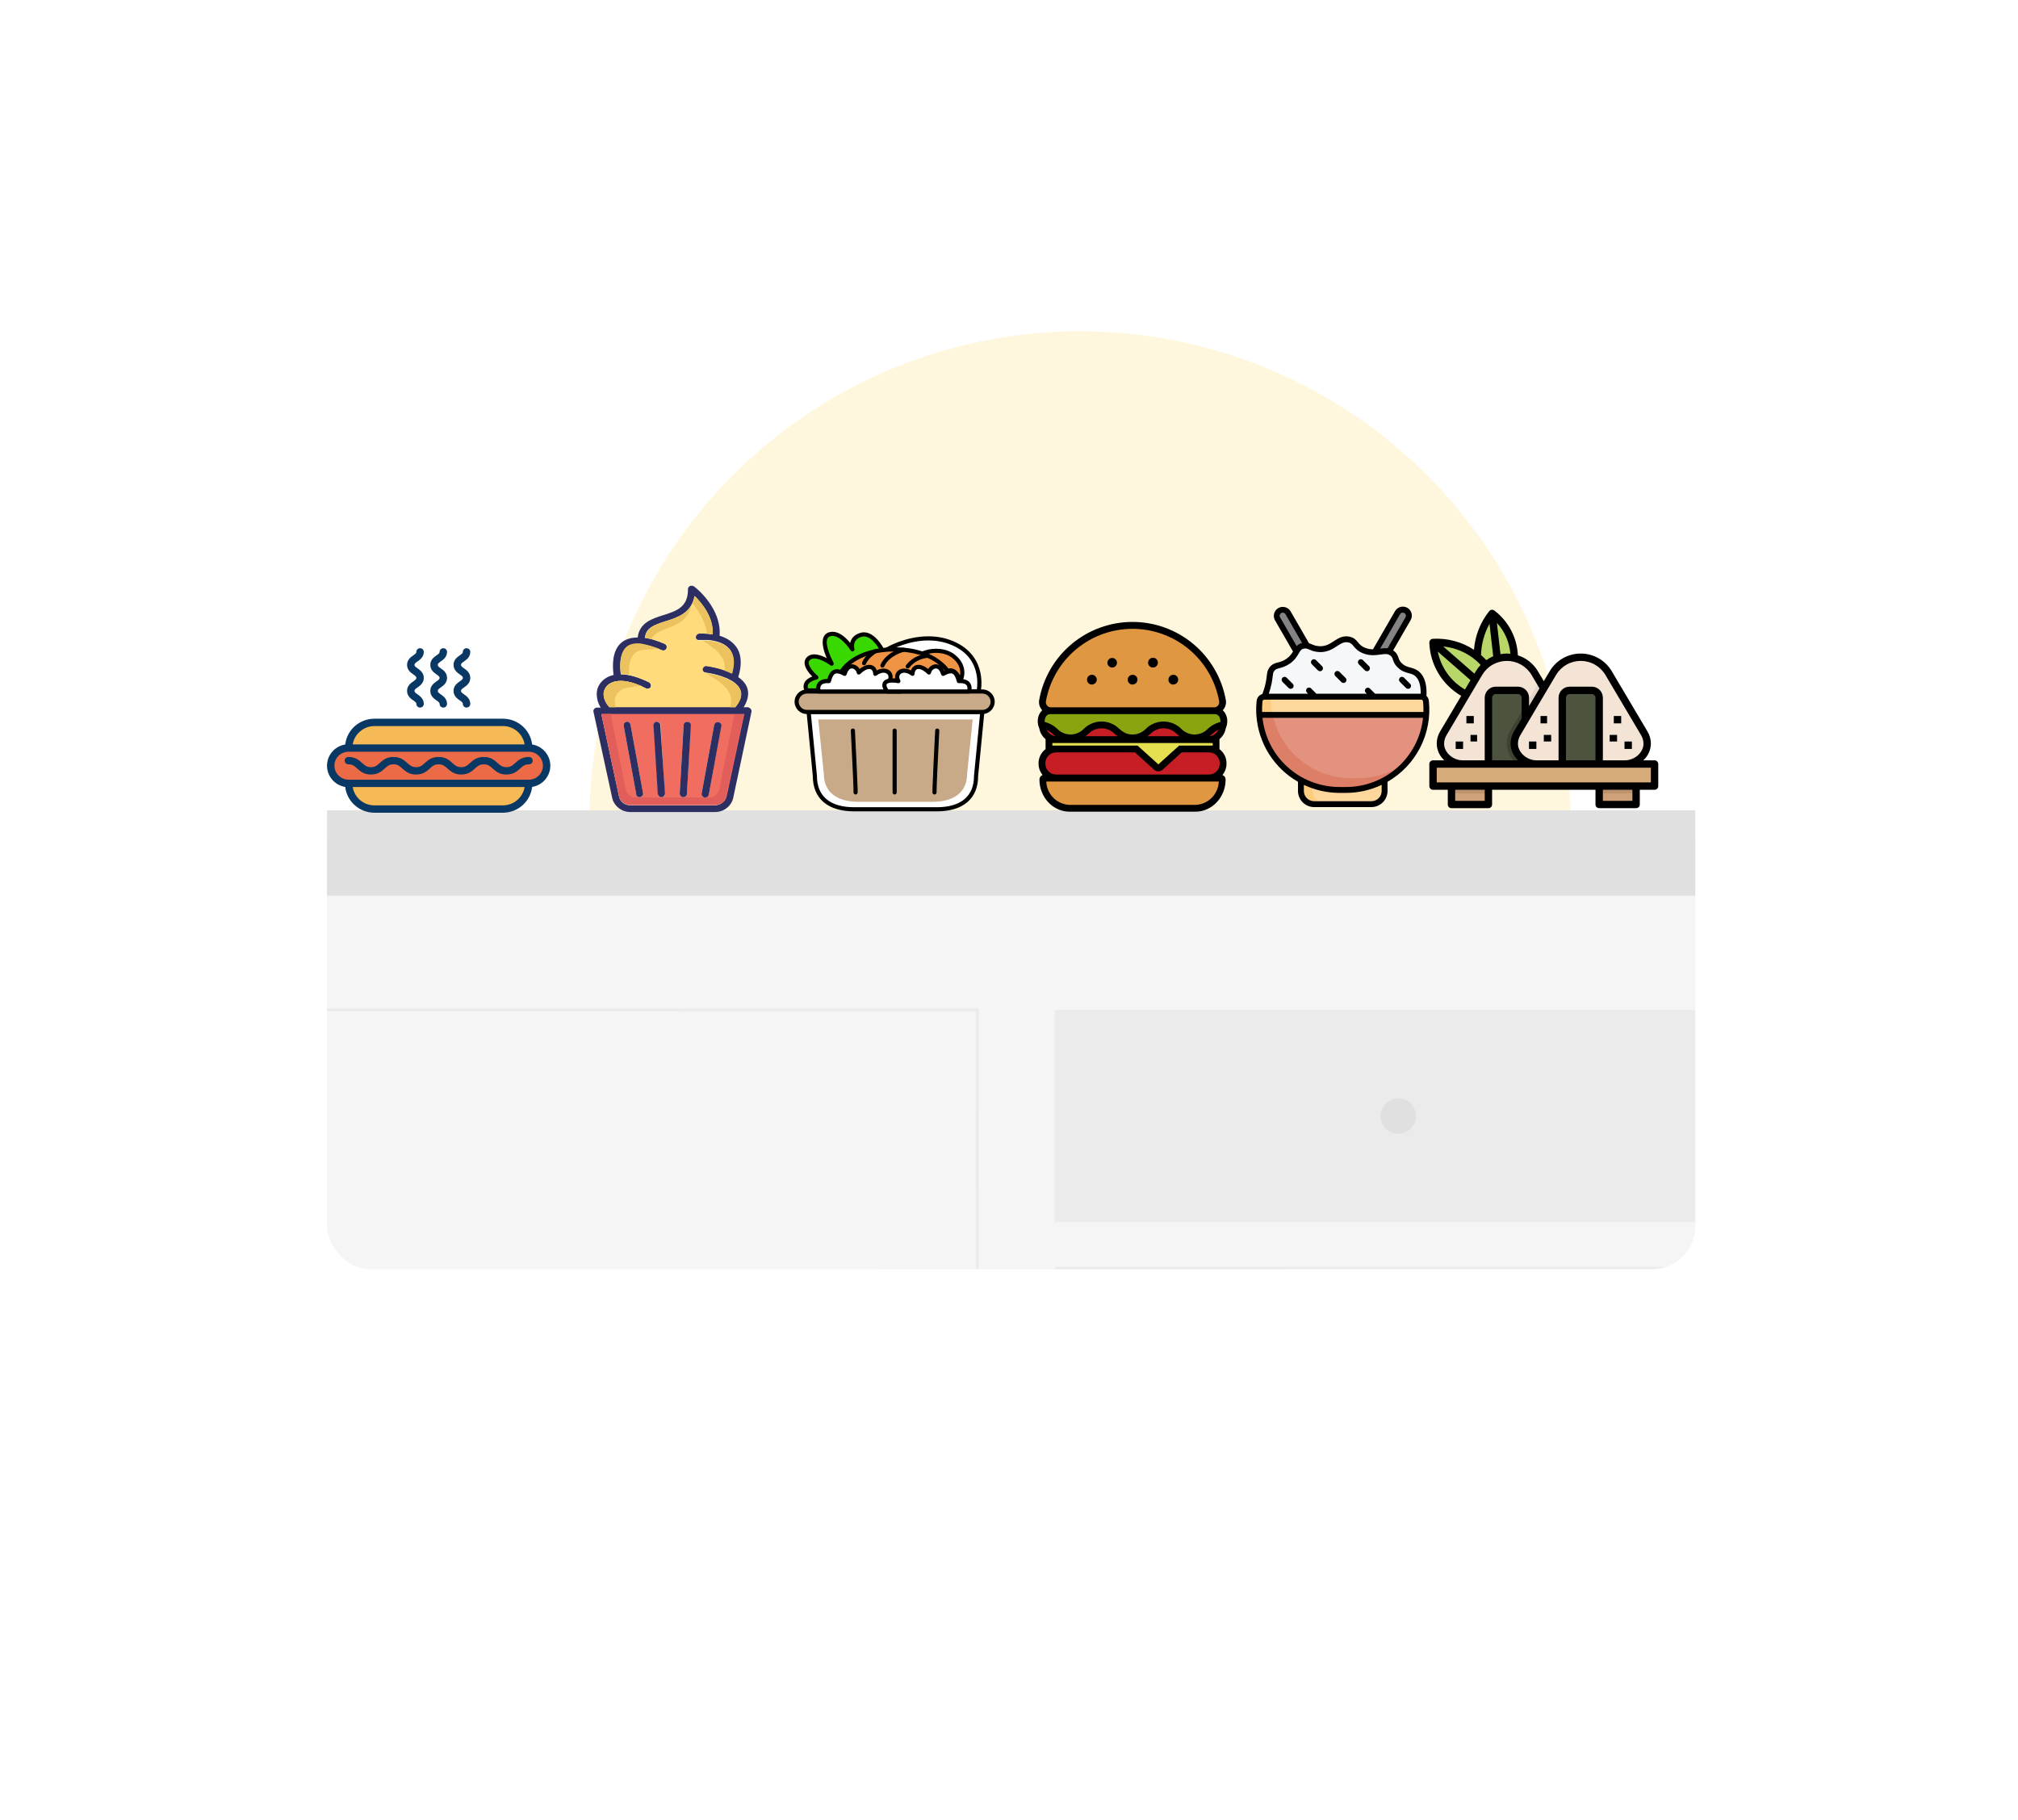 <svg width="469" height="423" viewBox="0 0 469 423" fill="none" xmlns="http://www.w3.org/2000/svg">
<path d="M156 190.5C156 173.394 149.204 156.988 137.108 144.892C125.012 132.796 108.606 126 91.5 126C74.394 126 57.988 132.796 45.892 144.892C33.795 156.988 27 173.394 27 190.5L91.5 190.5H156Z" fill="white"/>
<path d="M429 196.5C429 179.394 422.204 162.988 410.108 150.892C398.012 138.796 381.606 132 364.5 132C347.394 132 330.988 138.796 318.892 150.892C306.796 162.988 300 179.394 300 196.5L364.5 196.5H429Z" fill="white"/>
<path d="M388 191C388 154.665 373.566 119.819 347.874 94.126C322.181 68.434 287.335 54 251 54C214.665 54 179.819 68.434 154.126 94.126C128.434 119.819 114 154.665 114 191L251 191H388Z" fill="white"/>
<g filter="url(#filter0_d_109_65932)">
<g clip-path="url(#clip0_109_65932)">
<circle cx="251" cy="191" r="114" fill="#FFF7DD"/>
<path d="M437.091 195.133H-170.021V357.995H437.091V195.133Z" fill="#F5F5F5"/>
<path d="M441.295 188.369H-177.741V208.182H441.295V188.369Z" fill="#E0E0E0"/>
<path d="M404.819 234.744H245.135V284.059H404.819V234.744Z" fill="#EBEBEB"/>
<path d="M324.976 263.528C327.251 263.528 329.096 261.684 329.096 259.408C329.096 257.133 327.251 255.288 324.976 255.288C322.701 255.288 320.856 257.133 320.856 259.408C320.856 261.684 322.701 263.528 324.976 263.528Z" fill="#E0E0E0"/>
<path d="M404.819 294.464H245.135V343.778H404.819V294.464Z" fill="#EBEBEB"/>
<path d="M18.63 358.275C18.63 358.275 18.616 357.544 18.602 356.11C18.602 354.648 18.588 352.496 18.574 349.684C18.56 344.017 18.532 335.692 18.504 325.006C18.462 303.562 18.419 272.654 18.349 234.744V234.463H18.63C74.793 234.435 147.702 234.407 227.122 234.378H227.502V234.744C227.502 278.49 227.488 320.253 227.474 358.261V358.599H227.136C165.94 358.529 113.771 358.472 76.902 358.43C58.509 358.388 43.927 358.36 33.929 358.332C28.966 358.318 25.127 358.304 22.525 358.29C21.246 358.29 20.276 358.275 19.601 358.275C18.94 358.275 18.616 358.261 18.616 358.261C18.616 358.261 18.968 358.261 19.629 358.247C20.304 358.247 21.302 358.247 22.596 358.233C25.211 358.233 29.064 358.205 34.07 358.191C44.082 358.163 58.692 358.135 77.113 358.093C113.94 358.05 166.01 357.994 227.122 357.924L226.785 358.261C226.785 320.253 226.771 278.49 226.757 234.744L227.122 235.11H227.108C147.688 235.081 74.778 235.053 18.616 235.025L18.898 234.744C18.841 272.57 18.785 303.421 18.743 324.823C18.715 335.538 18.687 343.876 18.672 349.557C18.672 352.384 18.644 354.549 18.644 356.026C18.644 357.488 18.616 358.261 18.616 358.261L18.63 358.275Z" fill="#EBEBEB"/>
<path d="M343.289 152.605C343.267 148.941 344.486 145.377 346.747 142.496C348.351 143.72 349.652 145.299 350.546 147.109C351.44 148.92 351.904 150.913 351.901 152.933L351.047 155.319L347.607 157.042L343.289 152.605Z" fill="#B9D769"/>
<path d="M340.888 161.443C338.632 160.309 336.723 158.595 335.361 156.479C333.999 154.363 333.233 151.923 333.144 149.413C337.032 149.179 340.857 150.47 343.797 153.006C344.372 153.508 344.906 154.054 345.393 154.64L340.888 161.443Z" fill="#B9D769"/>
<path d="M343.773 152.87C344.357 153.376 344.898 153.928 345.393 154.519L345.37 154.554L343.479 152.64C343.575 152.719 343.676 152.789 343.773 152.87Z" fill="#B9D769"/>
<path d="M343.863 157.57L342.716 158.955L342.523 158.779L343.492 157.233L343.863 157.57Z" fill="#6CA76C"/>
<path d="M333.145 149.415C333.58 149.392 334.009 149.396 334.436 149.409L343.527 157.325L342.583 158.764L333.246 150.635C333.199 150.233 333.16 149.828 333.145 149.415ZM347.149 153.788L346.008 143.696C346.24 143.354 346.483 143.013 346.75 142.688C347.085 142.95 347.395 143.233 347.7 143.521L348.838 153.598L347.149 153.788Z" fill="#6CA76C"/>
<path d="M339.975 177.52C337.39 177.52 334.867 175.425 334.867 172.837C334.866 171.999 335.091 171.176 335.518 170.454L343.769 156.492C344.429 155.376 345.368 154.452 346.494 153.81C347.621 153.168 348.895 152.831 350.191 152.831C351.488 152.831 352.762 153.169 353.888 153.812C355.014 154.455 355.954 155.38 356.613 156.496L358.699 160.027L359.556 177.52H339.975Z" fill="#F3E4D6"/>
<path d="M354.58 177.52V162.19C354.58 161.738 354.399 161.305 354.076 160.986C353.753 160.666 353.314 160.487 352.858 160.487H347.69C347.233 160.487 346.795 160.666 346.472 160.986C346.149 161.305 345.968 161.738 345.968 162.19V177.52H354.58Z" fill="#4C543F"/>
<path d="M340.8 166.42H342.523V168.142H340.8V166.42Z" fill="#F2F4F7"/>
<path d="M341.758 170.821H343.289V172.352H341.758V170.821Z" fill="#F2F4F7"/>
<path d="M338.312 172.353H340.035V174.075H338.312V172.353Z" fill="#F2F4F7"/>
<path d="M359.556 177.52H354.58L354.58 163.905L357.763 158.381L358.721 160.044L359.556 177.52Z" fill="#E2D5C9"/>
<path d="M350.178 172.852C350.178 171.712 350.495 170.594 351.096 169.613L354.58 163.932V177.52H352.55C351.829 176.953 351.243 176.242 350.834 175.436C350.425 174.63 350.201 173.749 350.178 172.852Z" fill="#3D4232"/>
<path d="M357.036 177.52C354.437 177.52 351.9 175.425 351.9 172.837C351.9 171.999 352.126 171.176 352.555 170.454L358.758 160.017L360.85 156.496C361.513 155.38 362.457 154.455 363.59 153.812C364.722 153.169 366.003 152.831 367.307 152.831C368.611 152.831 369.892 153.169 371.024 153.812C372.156 154.455 373.101 155.38 373.764 156.496L382.059 170.458C382.487 171.179 382.713 172 382.713 172.837C382.713 175.425 380.176 177.52 377.578 177.52H357.036Z" fill="#F3E4D6"/>
<path d="M333.145 177.52H384.437V182.687H333.145V177.52Z" fill="#D7AC7C"/>
<path d="M337.355 182.687H345.967V187.089H337.355V182.687Z" fill="#CEA179"/>
<path d="M371.613 182.687H380.225V187.089H371.613V182.687Z" fill="#CEA179"/>
<path d="M371.613 177.52V162.19C371.613 161.738 371.432 161.305 371.109 160.986C370.786 160.666 370.348 160.487 369.891 160.487H364.723C364.267 160.487 363.828 160.666 363.505 160.986C363.182 161.305 363.001 161.738 363.001 162.19V177.52H371.613Z" fill="#4C543F"/>
<path d="M358.025 166.42H359.556V168.142H358.025V166.42Z" fill="#F2F4F7"/>
<path d="M358.791 170.821H360.513V172.352H358.791V170.821Z" fill="#F2F4F7"/>
<path d="M355.345 172.353H357.068V174.075H355.345V172.353Z" fill="#F2F4F7"/>
<path d="M375.058 166.42H376.781V168.142H375.058V166.42Z" fill="#F2F4F7"/>
<path d="M374.101 170.821H375.823V172.352H374.101V170.821Z" fill="#F2F4F7"/>
<path d="M377.547 172.353H379.269V174.075H377.547V172.353Z" fill="#F2F4F7"/>
<path d="M371.613 182.687H380.225V184.41H371.613V182.687Z" fill="#BC926F"/>
<path d="M337.355 182.687H345.967V184.41H337.355V182.687Z" fill="#BC926F"/>
<path d="M333.047 176.728H335.667C335.126 176.239 334.691 175.645 334.388 174.983C334.085 174.321 333.921 173.604 333.905 172.876C333.904 171.881 334.171 170.904 334.677 170.046L339.599 161.74C337.412 160.475 335.585 158.676 334.288 156.512C332.992 154.348 332.269 151.89 332.189 149.371C332.18 149.146 332.26 148.926 332.412 148.76C332.564 148.594 332.776 148.494 333.001 148.482C336.38 148.289 339.731 149.182 342.562 151.031C342.821 147.749 344.058 144.619 346.114 142.044C346.256 141.871 346.459 141.761 346.682 141.736C346.904 141.711 347.127 141.774 347.304 141.911C348.923 143.143 350.252 144.713 351.196 146.512C352.141 148.312 352.679 150.295 352.771 152.324C354.719 152.948 356.372 154.26 357.418 156.014L358.791 158.325L360.164 156.014C360.905 154.764 361.959 153.727 363.224 153.008C364.489 152.288 365.92 151.909 367.376 151.909C368.832 151.909 370.263 152.288 371.527 153.008C372.792 153.727 373.847 154.764 374.587 156.014L382.904 170.051C383.41 170.907 383.677 171.883 383.677 172.876C383.661 173.604 383.497 174.321 383.194 174.983C382.891 175.645 382.456 176.239 381.915 176.728H384.535C384.763 176.728 384.981 176.818 385.142 176.978C385.303 177.139 385.393 177.357 385.393 177.584V182.719C385.393 182.946 385.303 183.164 385.142 183.324C384.981 183.485 384.763 183.575 384.535 183.575H381.102V186.999C381.102 187.226 381.012 187.443 380.851 187.604C380.69 187.765 380.472 187.855 380.244 187.855H371.663C371.435 187.855 371.217 187.765 371.056 187.604C370.895 187.443 370.805 187.226 370.805 186.999V183.575H346.777V186.999C346.777 187.226 346.687 187.443 346.526 187.604C346.365 187.765 346.146 187.855 345.919 187.855H337.337C337.11 187.855 336.892 187.765 336.731 187.604C336.57 187.443 336.479 187.226 336.479 186.999V183.575H333.047C332.819 183.575 332.601 183.485 332.44 183.324C332.279 183.164 332.189 182.946 332.189 182.719V177.584C332.189 177.357 332.279 177.139 332.44 176.978C332.601 176.818 332.819 176.728 333.047 176.728ZM340.474 160.27L341.761 158.091L334.158 151.45C334.521 153.283 335.272 155.019 336.361 156.54C337.45 158.061 338.852 159.333 340.474 160.27ZM343.134 153.594C340.968 151.707 338.266 150.542 335.404 150.261L342.657 156.595L343 156.014C343.317 155.489 343.691 155.001 344.116 154.559C343.804 154.219 343.476 153.896 343.131 153.589L343.134 153.594ZM344.267 152.31C344.669 152.667 345.052 153.045 345.413 153.443C345.921 153.082 346.468 152.779 347.044 152.538L346.186 144.979C344.949 147.211 344.269 149.707 344.203 152.257C344.223 152.273 344.245 152.287 344.263 152.303L344.267 152.31ZM347.893 144.782L348.72 152.057C349.211 151.962 349.709 151.911 350.209 151.906C350.484 151.906 350.754 151.933 351.024 151.96C350.815 149.285 349.712 146.757 347.893 144.782ZM355.944 156.881C355.355 155.887 354.517 155.063 353.511 154.491C352.505 153.919 351.367 153.618 350.209 153.618C349.052 153.618 347.914 153.919 346.908 154.491C345.902 155.063 345.064 155.887 344.475 156.881L336.157 170.918C335.806 171.511 335.621 172.187 335.621 172.876C335.621 174.89 337.666 176.728 339.912 176.728H345.061V162.177C345.061 161.496 345.332 160.843 345.815 160.361C346.297 159.88 346.952 159.609 347.635 159.609H352.784C353.467 159.609 354.121 159.88 354.604 160.361C355.087 160.843 355.358 161.496 355.358 162.177V164.115L357.794 160.006L355.944 156.881ZM351.84 170.051L353.642 167.011V162.177C353.642 161.95 353.552 161.732 353.391 161.572C353.23 161.411 353.011 161.321 352.784 161.321H347.635C347.407 161.321 347.189 161.411 347.028 161.572C346.867 161.732 346.777 161.95 346.777 162.177V176.728H352.829C352.289 176.239 351.853 175.645 351.55 174.983C351.248 174.321 351.083 173.604 351.068 172.876C351.068 171.883 351.335 170.907 351.84 170.051ZM381.961 172.876C381.961 172.187 381.775 171.511 381.424 170.918L373.107 156.88C372.518 155.886 371.679 155.062 370.674 154.49C369.668 153.918 368.53 153.617 367.372 153.617C366.214 153.617 365.076 153.918 364.071 154.49C363.065 155.062 362.226 155.886 361.637 156.88L353.32 170.918C352.969 171.511 352.784 172.187 352.784 172.876C352.784 174.89 354.829 176.728 357.075 176.728H362.223V162.177C362.223 161.496 362.495 160.843 362.977 160.361C363.46 159.88 364.115 159.609 364.798 159.609H369.947C370.629 159.609 371.284 159.88 371.767 160.361C372.25 160.843 372.521 161.496 372.521 162.177V176.728H377.67C379.916 176.728 381.961 174.893 381.961 172.876ZM363.94 176.728H370.805V162.177C370.805 161.95 370.714 161.732 370.553 161.572C370.392 161.411 370.174 161.321 369.947 161.321H364.798C364.57 161.321 364.352 161.411 364.191 161.572C364.03 161.732 363.94 161.95 363.94 162.177V176.728ZM372.521 186.143H379.386V183.575H372.521V186.143ZM338.196 186.143H345.061V183.575H338.196V186.143ZM333.905 181.863H383.677V178.44H333.905V181.863Z" fill="black"/>
<path d="M340.8 166.42H342.523V168.142H340.8V166.42Z" fill="black"/>
<path d="M341.758 170.821H343.289V172.352H341.758V170.821Z" fill="black"/>
<path d="M338.312 172.353H340.035V174.075H338.312V172.353Z" fill="black"/>
<path d="M358.025 166.42H359.556V168.142H358.025V166.42Z" fill="black"/>
<path d="M358.791 170.821H360.513V172.352H358.791V170.821Z" fill="black"/>
<path d="M355.345 172.353H357.068V174.075H355.345V172.353Z" fill="black"/>
<path d="M375.058 166.42H376.781V168.142H375.058V166.42Z" fill="black"/>
<path d="M374.101 170.821H375.823V172.352H374.101V170.821Z" fill="black"/>
<path d="M377.547 172.353H379.269V174.075H377.547V172.353Z" fill="black"/>
<path d="M326.719 141.901C326.395 141.714 326.01 141.663 325.649 141.76C325.288 141.856 324.98 142.093 324.793 142.416L311.719 165.061L314.161 166.471L327.235 143.826C327.422 143.502 327.473 143.118 327.376 142.757C327.279 142.395 327.043 142.087 326.719 141.901Z" fill="#838383"/>
<path d="M309.976 166.472L312.417 165.062L299.343 142.417C299.251 142.257 299.128 142.116 298.981 142.003C298.834 141.891 298.666 141.808 298.487 141.76C298.309 141.712 298.122 141.7 297.939 141.724C297.755 141.748 297.578 141.808 297.418 141.901C297.094 142.088 296.858 142.396 296.761 142.757C296.664 143.118 296.715 143.503 296.902 143.827L309.976 166.472Z" fill="#838383"/>
<path d="M330.825 162.084C331.06 158.815 330.201 157.361 329.37 156.636C328.147 155.571 326.732 156.063 325.277 154.621C324.089 153.439 324.61 152.716 323.614 151.897C321.91 150.497 319.964 152.337 317.099 151.243C314.864 150.39 315.189 148.95 313.41 148.636C310.916 148.194 309.927 150.963 306.729 150.888C304.647 150.839 304.239 149.749 302.758 150.117C301.136 150.521 301.492 152.256 299.291 153.738C297.485 154.955 296.373 154.375 295.528 155.629C295.008 156.398 295.225 156.921 294.828 158.812C294.605 159.88 294.283 160.925 293.865 161.933" fill="#F5F8F9"/>
<path d="M312.241 158.745C312.375 158.744 312.506 158.704 312.618 158.629C312.729 158.554 312.816 158.448 312.868 158.324C312.919 158.2 312.933 158.063 312.908 157.932C312.882 157.8 312.818 157.678 312.724 157.583L311.299 156.159C311.236 156.096 311.161 156.046 311.078 156.011C310.995 155.977 310.906 155.959 310.817 155.959C310.727 155.959 310.639 155.977 310.556 156.011C310.473 156.046 310.398 156.096 310.334 156.159C310.271 156.223 310.221 156.298 310.186 156.381C310.152 156.463 310.135 156.552 310.135 156.642C310.135 156.731 310.152 156.82 310.186 156.903C310.221 156.986 310.271 157.061 310.334 157.124L311.759 158.545C311.822 158.609 311.897 158.659 311.98 158.693C312.062 158.728 312.151 158.745 312.241 158.745ZM306.784 156.017C306.918 156.016 307.049 155.975 307.161 155.901C307.272 155.826 307.359 155.72 307.411 155.596C307.462 155.472 307.476 155.335 307.451 155.203C307.425 155.071 307.361 154.95 307.267 154.854L305.842 153.431C305.714 153.303 305.541 153.231 305.36 153.231C305.179 153.231 305.005 153.303 304.877 153.431C304.749 153.559 304.678 153.732 304.678 153.913C304.678 154.094 304.749 154.268 304.877 154.396L306.302 155.816C306.365 155.88 306.44 155.93 306.523 155.965C306.605 155.999 306.694 156.017 306.784 156.017ZM299.962 160.109C300.097 160.109 300.228 160.068 300.34 159.993C300.451 159.918 300.538 159.812 300.59 159.688C300.641 159.564 300.655 159.428 300.629 159.296C300.604 159.164 300.54 159.043 300.445 158.947L299.021 157.524C298.893 157.396 298.72 157.324 298.539 157.324C298.358 157.324 298.184 157.396 298.056 157.524C297.928 157.652 297.856 157.825 297.856 158.006C297.856 158.187 297.928 158.361 298.056 158.489L299.48 159.909C299.544 159.973 299.619 160.023 299.701 160.058C299.784 160.092 299.873 160.109 299.962 160.109ZM319.305 162.618C319.44 162.617 319.571 162.577 319.684 162.502C319.796 162.427 319.883 162.321 319.935 162.196C319.986 162.072 320 161.934 319.974 161.802C319.948 161.67 319.883 161.548 319.788 161.453L318.363 160.029C318.234 159.909 318.063 159.843 317.886 159.846C317.71 159.849 317.541 159.921 317.416 160.046C317.291 160.171 317.22 160.34 317.216 160.516C317.213 160.693 317.279 160.864 317.399 160.993L318.823 162.418C318.951 162.546 319.124 162.617 319.305 162.618ZM305.662 162.618C305.797 162.617 305.929 162.577 306.041 162.502C306.153 162.427 306.241 162.321 306.292 162.196C306.344 162.072 306.358 161.934 306.331 161.802C306.305 161.67 306.24 161.548 306.145 161.453L304.721 160.029C304.658 159.964 304.583 159.912 304.5 159.876C304.416 159.84 304.327 159.822 304.236 159.821C304.146 159.82 304.056 159.837 303.972 159.871C303.888 159.906 303.812 159.956 303.748 160.02C303.684 160.084 303.633 160.16 303.599 160.244C303.565 160.328 303.547 160.418 303.548 160.508C303.549 160.599 303.568 160.689 303.603 160.772C303.639 160.855 303.691 160.93 303.756 160.993L305.18 162.418C305.308 162.545 305.482 162.617 305.662 162.618ZM317.698 156.017C317.832 156.016 317.963 155.975 318.075 155.901C318.186 155.826 318.273 155.72 318.325 155.596C318.376 155.472 318.39 155.335 318.364 155.203C318.339 155.071 318.275 154.95 318.181 154.854L316.756 153.431C316.628 153.303 316.455 153.231 316.274 153.231C316.093 153.231 315.919 153.303 315.791 153.431C315.663 153.559 315.592 153.732 315.592 153.913C315.592 154.094 315.663 154.268 315.791 154.396L317.216 155.816C317.279 155.88 317.354 155.93 317.437 155.965C317.519 155.999 317.608 156.017 317.698 156.017ZM327.247 160.109C327.382 160.109 327.513 160.068 327.624 159.993C327.736 159.918 327.823 159.812 327.874 159.688C327.926 159.564 327.94 159.428 327.914 159.296C327.889 159.164 327.825 159.043 327.73 158.947L326.306 157.524C326.243 157.46 326.167 157.41 326.085 157.376C326.002 157.341 325.913 157.324 325.824 157.324C325.734 157.324 325.645 157.341 325.562 157.376C325.48 157.41 325.404 157.46 325.341 157.524C325.278 157.587 325.227 157.662 325.193 157.745C325.159 157.828 325.141 157.916 325.141 158.006C325.141 158.096 325.159 158.184 325.193 158.267C325.227 158.35 325.278 158.425 325.341 158.489L326.765 159.909C326.828 159.973 326.904 160.023 326.986 160.058C327.069 160.092 327.158 160.109 327.247 160.109Z" fill="#E8EDF2"/>
<path d="M321.792 180.538H302.345V183.848C302.345 184.661 302.668 185.441 303.243 186.016C303.818 186.591 304.597 186.914 305.411 186.914H318.726C319.539 186.914 320.319 186.591 320.894 186.016C321.468 185.441 321.792 184.661 321.792 183.848V180.538Z" fill="#FDD79B"/>
<path d="M305.073 180.538V183.848C305.073 184.661 305.396 185.441 305.971 186.016C306.546 186.591 307.326 186.914 308.139 186.914H305.411C304.598 186.914 303.818 186.591 303.243 186.016C302.668 185.441 302.345 184.661 302.345 183.848V180.538H305.073Z" fill="#FCCD7F"/>
<path d="M311.314 183.614H312.822C317.254 183.614 321.541 182.039 324.919 179.171C327.24 177.201 329.044 174.694 330.174 171.867C331.304 169.041 331.725 165.981 331.402 162.954C331.372 162.675 331.24 162.416 331.03 162.228C330.821 162.041 330.55 161.937 330.269 161.937H293.868C293.587 161.937 293.315 162.041 293.106 162.228C292.897 162.416 292.765 162.675 292.735 162.954C292.412 165.981 292.833 169.041 293.962 171.867C295.092 174.694 296.896 177.201 299.216 179.171C302.595 182.04 306.883 183.615 311.314 183.614Z" fill="#E49280"/>
<path d="M292.735 162.954C292.765 162.675 292.897 162.416 293.106 162.228C293.315 162.041 293.587 161.937 293.868 161.937H295.36C295.32 164.691 295.889 167.42 297.027 169.928C298.166 172.435 299.845 174.66 301.945 176.443C305.323 179.311 309.61 180.886 314.041 180.886H315.551C319.842 180.885 324.002 179.408 327.333 176.702C326.606 177.597 325.799 178.422 324.921 179.168C321.543 182.036 317.256 183.61 312.824 183.61H311.316C306.885 183.61 302.598 182.036 299.22 179.168C296.899 177.198 295.095 174.692 293.965 171.866C292.835 169.04 292.413 165.98 292.735 162.954Z" fill="#DD7F66"/>
<path d="M292.735 162.954C292.765 162.675 292.897 162.416 293.106 162.228C293.315 162.041 293.586 161.937 293.867 161.937H330.269C330.55 161.937 330.821 162.041 331.03 162.228C331.239 162.416 331.371 162.675 331.401 162.954C331.515 164.019 331.536 165.092 331.465 166.161V166.169H292.671C292.6 165.097 292.621 164.022 292.735 162.954Z" fill="#FDD79B"/>
<path d="M295.783 166.169H292.671C292.646 165.793 292.633 165.416 292.631 165.037V164.585C292.631 164.442 292.637 164.299 292.644 164.156C292.644 164.096 292.65 164.035 292.653 163.975C292.659 163.858 292.665 163.742 292.674 163.625C292.674 163.57 292.682 163.515 292.686 163.46C292.699 163.292 292.714 163.123 292.732 162.955C292.762 162.676 292.894 162.417 293.103 162.229C293.312 162.042 293.583 161.938 293.864 161.938H295.359C295.339 163.36 295.481 164.78 295.783 166.169Z" fill="#FCCD7F"/>
<path d="M299.963 160.109C299.873 160.109 299.785 160.092 299.702 160.057C299.619 160.023 299.544 159.973 299.481 159.909L298.057 158.486C297.929 158.358 297.857 158.184 297.857 158.003C297.857 157.822 297.929 157.649 298.057 157.521C298.185 157.393 298.358 157.321 298.539 157.321C298.72 157.321 298.894 157.393 299.022 157.521L300.446 158.947C300.541 159.042 300.606 159.164 300.632 159.296C300.658 159.429 300.645 159.566 300.593 159.69C300.541 159.815 300.454 159.922 300.342 159.997C300.23 160.072 300.098 160.112 299.963 160.112V160.109ZM306.784 156.016C306.695 156.017 306.606 155.999 306.523 155.965C306.44 155.93 306.365 155.88 306.302 155.816L304.878 154.393C304.75 154.265 304.678 154.091 304.678 153.911C304.678 153.73 304.75 153.556 304.878 153.428C305.006 153.3 305.179 153.228 305.36 153.228C305.541 153.228 305.715 153.3 305.843 153.428L307.267 154.854C307.362 154.95 307.427 155.071 307.453 155.204C307.479 155.336 307.466 155.473 307.414 155.598C307.363 155.722 307.275 155.829 307.163 155.904C307.051 155.979 306.919 156.019 306.784 156.019V156.016ZM292.059 162.881C292.098 162.519 292.245 162.176 292.48 161.898C292.716 161.62 293.03 161.419 293.381 161.322C293.714 160.462 293.975 159.576 294.163 158.674C294.275 158.136 294.361 157.592 294.419 157.045C294.498 156.352 294.556 155.852 294.964 155.245C295.565 154.356 296.31 154.159 297.029 153.972C297.595 153.823 298.179 153.668 298.912 153.174C299.757 152.605 300.162 152.014 300.505 151.436L296.31 144.169C296.044 143.69 295.976 143.124 296.123 142.595C296.269 142.066 296.618 141.616 297.093 141.342C297.568 141.067 298.132 140.991 298.664 141.128C299.195 141.266 299.651 141.607 299.933 142.078L304.221 149.502C304.445 149.573 304.654 149.662 304.858 149.75C305.361 149.964 305.88 150.186 306.744 150.205C308.151 150.239 309.044 149.653 309.992 149.032C310.992 148.376 312.029 147.698 313.529 147.964C314.662 148.164 315.166 148.767 315.605 149.299C316.009 149.784 316.39 150.242 317.343 150.605C317.9 150.819 318.492 150.928 319.089 150.927L324.203 142.076C324.338 141.833 324.52 141.62 324.738 141.448C324.956 141.276 325.206 141.15 325.473 141.076C325.741 141.002 326.021 140.982 326.296 141.017C326.571 141.052 326.837 141.142 327.077 141.28C327.318 141.419 327.528 141.604 327.696 141.825C327.864 142.046 327.987 142.298 328.056 142.567C328.126 142.836 328.141 143.116 328.102 143.391C328.062 143.665 327.968 143.929 327.825 144.168L323.782 151.171C323.874 151.232 323.964 151.297 324.049 151.368C324.686 151.894 324.861 152.416 325.013 152.877C325.151 153.289 325.268 153.645 325.761 154.136C326.421 154.793 327.077 154.971 327.771 155.16C328.413 155.334 329.141 155.532 329.816 156.12C331.082 157.222 331.655 159.121 331.526 161.759C331.837 162.056 332.033 162.454 332.077 162.881C332.478 166.615 331.784 170.384 330.079 173.729C328.373 177.075 325.731 179.851 322.474 181.72V183.848C322.473 184.842 322.077 185.794 321.375 186.497C320.672 187.2 319.72 187.595 318.726 187.596H305.411C304.417 187.595 303.465 187.2 302.762 186.497C302.059 185.794 301.664 184.842 301.663 183.848V181.72C298.902 180.136 296.575 177.895 294.888 175.197C293.201 172.498 292.206 169.424 291.992 166.248C291.989 166.224 291.988 166.199 291.988 166.174C291.918 165.076 291.942 163.975 292.059 162.881ZM298.752 142.758C298.705 142.675 298.641 142.602 298.565 142.544C298.489 142.486 298.403 142.443 298.311 142.419C298.218 142.394 298.122 142.388 298.027 142.4C297.932 142.413 297.841 142.444 297.758 142.491C297.591 142.588 297.47 142.747 297.42 142.933C297.37 143.12 297.396 143.318 297.493 143.485L301.353 150.173C301.687 149.816 302.12 149.566 302.596 149.455H302.617L298.752 142.758ZM326.644 143.485C326.741 143.318 326.767 143.12 326.717 142.933C326.667 142.747 326.545 142.588 326.378 142.491C326.296 142.444 326.204 142.413 326.109 142.4C326.015 142.388 325.918 142.394 325.826 142.419C325.734 142.443 325.647 142.486 325.571 142.544C325.496 142.602 325.432 142.675 325.384 142.758L320.757 150.772C321.329 150.692 321.908 150.622 322.485 150.694L326.644 143.485ZM328.918 157.151C328.479 156.769 327.984 156.634 327.411 156.478C326.62 156.262 325.711 156.017 324.801 155.105C324.074 154.385 323.88 153.787 323.721 153.307C323.595 152.928 323.52 152.699 323.186 152.424C322.575 151.922 321.955 151.981 320.821 152.141C319.755 152.291 318.427 152.478 316.863 151.881C315.577 151.39 315.015 150.714 314.564 150.172C314.175 149.704 313.94 149.422 313.298 149.308C312.332 149.137 311.633 149.594 310.751 150.174C309.772 150.81 308.555 151.614 306.724 151.57C305.598 151.544 304.897 151.244 304.335 151.004C304.12 150.904 303.898 150.823 303.669 150.76L303.62 150.75C303.392 150.707 303.158 150.717 302.934 150.78C302.419 150.908 302.224 151.211 301.834 151.883C301.42 152.595 300.905 153.482 299.684 154.304C298.76 154.927 297.999 155.128 297.388 155.29C296.699 155.472 296.407 155.563 296.105 156.011C295.892 156.326 295.858 156.548 295.783 157.202C295.735 157.617 295.669 158.184 295.51 158.956C295.346 159.735 295.132 160.503 294.868 161.255H304.018L303.757 160.993C303.69 160.931 303.637 160.855 303.599 160.772C303.562 160.688 303.542 160.598 303.54 160.506C303.539 160.415 303.556 160.324 303.59 160.239C303.624 160.154 303.675 160.077 303.74 160.012C303.805 159.947 303.882 159.896 303.967 159.862C304.052 159.827 304.143 159.811 304.234 159.812C304.326 159.814 304.416 159.834 304.5 159.871C304.584 159.908 304.659 159.962 304.721 160.029L305.948 161.255H317.661L317.4 160.993C317.279 160.864 317.214 160.693 317.217 160.516C317.22 160.339 317.292 160.171 317.417 160.046C317.542 159.921 317.71 159.849 317.887 159.846C318.064 159.843 318.235 159.909 318.364 160.029L319.591 161.255H330.179C330.215 159.29 329.793 157.91 328.92 157.151H328.918ZM303.024 183.848C303.025 184.48 303.277 185.087 303.724 185.534C304.172 185.981 304.778 186.232 305.411 186.232H318.726C319.358 186.231 319.964 185.98 320.411 185.533C320.858 185.086 321.109 184.48 321.11 183.848V182.434C318.519 183.659 315.688 184.296 312.822 184.296H311.314C308.448 184.296 305.618 183.659 303.027 182.434L303.024 183.848ZM299.659 178.652C302.915 181.414 307.046 182.931 311.316 182.932H312.822C317.265 182.934 321.551 181.292 324.855 178.324C328.16 175.355 330.251 171.269 330.724 166.852H293.413C293.902 171.441 296.138 175.666 299.657 178.652H299.659ZM293.323 165.488H330.816C330.842 164.666 330.811 163.844 330.725 163.027C330.718 162.958 330.695 162.892 330.658 162.834C330.622 162.775 330.572 162.726 330.514 162.689L330.504 162.684C330.433 162.642 330.353 162.62 330.271 162.619H293.868C293.755 162.619 293.646 162.66 293.562 162.735C293.478 162.811 293.425 162.915 293.413 163.027C293.326 163.844 293.295 164.666 293.321 165.488H293.323ZM327.247 160.109C327.157 160.109 327.069 160.092 326.986 160.057C326.903 160.023 326.828 159.973 326.765 159.909L325.341 158.486C325.213 158.358 325.141 158.184 325.141 158.003C325.141 157.822 325.213 157.649 325.341 157.521C325.469 157.393 325.642 157.321 325.823 157.321C326.004 157.321 326.178 157.393 326.306 157.521L327.731 158.947C327.826 159.042 327.891 159.164 327.917 159.296C327.943 159.429 327.93 159.566 327.878 159.69C327.826 159.815 327.739 159.922 327.627 159.997C327.515 160.072 327.383 160.112 327.248 160.112L327.247 160.109ZM312.24 158.745C312.151 158.745 312.062 158.728 311.979 158.693C311.896 158.659 311.821 158.608 311.758 158.545L310.334 157.121C310.206 156.994 310.134 156.82 310.134 156.639C310.134 156.458 310.206 156.284 310.334 156.157C310.462 156.029 310.635 155.957 310.816 155.957C310.997 155.957 311.171 156.029 311.299 156.157L312.724 157.583C312.819 157.678 312.884 157.8 312.91 157.932C312.936 158.064 312.923 158.202 312.871 158.326C312.82 158.451 312.732 158.557 312.62 158.632C312.508 158.707 312.376 158.747 312.241 158.748L312.24 158.745ZM317.697 156.016C317.608 156.017 317.519 155.999 317.436 155.965C317.353 155.93 317.278 155.88 317.215 155.816L315.791 154.393C315.663 154.265 315.591 154.091 315.591 153.911C315.591 153.73 315.663 153.556 315.791 153.428C315.919 153.3 316.092 153.228 316.273 153.228C316.454 153.228 316.628 153.3 316.756 153.428L318.181 154.854C318.276 154.95 318.341 155.071 318.367 155.204C318.393 155.336 318.38 155.473 318.328 155.598C318.276 155.722 318.189 155.829 318.077 155.904C317.965 155.979 317.833 156.019 317.698 156.019L317.697 156.016Z" fill="black"/>
<path d="M122.437 173.884C123.524 173.884 124.566 174.315 125.335 175.084C126.103 175.852 126.535 176.894 126.535 177.981C126.535 179.068 126.103 180.11 125.335 180.878C124.566 181.647 123.524 182.078 122.437 182.078H81.463C80.376 182.078 79.334 181.647 78.565 180.878C77.797 180.11 77.365 179.068 77.365 177.981C77.365 176.894 77.797 175.852 78.565 175.084C79.334 174.315 80.376 173.884 81.463 173.884H122.437Z" fill="#EC6A46"/>
<path d="M122.438 173.763H81.463C81.463 172.165 82.08 170.632 83.178 169.502C84.275 168.372 85.764 167.738 87.317 167.737H116.585C117.354 167.737 118.115 167.893 118.825 168.196C119.535 168.499 120.18 168.943 120.724 169.502C121.267 170.062 121.699 170.726 121.993 171.457C122.287 172.188 122.438 172.971 122.438 173.763ZM81.463 182.199H122.438C122.438 182.99 122.287 183.773 121.993 184.505C121.699 185.236 121.268 185.9 120.724 186.46C120.18 187.019 119.535 187.463 118.825 187.766C118.115 188.069 117.354 188.225 116.585 188.225H87.317C86.548 188.225 85.787 188.069 85.076 187.766C84.366 187.463 83.721 187.019 83.177 186.46C82.634 185.9 82.203 185.236 81.909 184.505C81.615 183.773 81.463 182.99 81.463 182.199Z" fill="#F5B955"/>
<path d="M123.672 173.043C123.476 171.396 122.677 169.876 121.426 168.773C120.176 167.669 118.56 167.058 116.886 167.054H87.016C85.341 167.057 83.724 167.668 82.473 168.772C81.222 169.877 80.424 171.397 80.229 173.046C79.048 173.238 77.975 173.84 77.2 174.744C76.425 175.648 76 176.795 76 177.981C76 179.166 76.425 180.314 77.2 181.217C77.975 182.121 79.048 182.723 80.229 182.915C80.425 184.563 81.224 186.083 82.475 187.187C83.725 188.292 85.341 188.904 87.016 188.908H116.886C118.562 188.904 120.178 188.292 121.429 187.188C122.68 186.083 123.478 184.561 123.672 182.912C124.853 182.72 125.927 182.118 126.702 181.214C127.476 180.311 127.901 179.163 127.901 177.978C127.901 176.792 127.476 175.645 126.702 174.741C125.927 173.838 124.853 173.236 123.672 173.043H123.672ZM83.402 170.269C83.874 169.794 84.436 169.416 85.056 169.157C85.677 168.898 86.343 168.763 87.016 168.76H116.886C118.1 168.761 119.274 169.191 120.198 169.972C121.121 170.754 121.733 171.836 121.924 173.024H81.977C82.144 171.979 82.643 171.014 83.402 170.269ZM120.501 185.693C120.028 186.168 119.466 186.546 118.845 186.805C118.225 187.064 117.559 187.199 116.886 187.202H87.016C85.802 187.201 84.627 186.771 83.704 185.989C82.78 185.208 82.168 184.126 81.978 182.938H121.925C121.758 183.983 121.259 184.948 120.501 185.693ZM125.208 180.287C124.899 180.59 124.532 180.831 124.129 180.993C123.726 181.155 123.294 181.237 122.859 181.232H81.043C80.608 181.234 80.177 181.15 79.774 180.987C79.372 180.823 79.006 180.582 78.698 180.279C78.389 179.975 78.144 179.614 77.977 179.216C77.809 178.818 77.723 178.392 77.722 177.961C77.721 177.533 77.807 177.109 77.974 176.715C78.141 176.321 78.385 175.963 78.694 175.664C79.003 175.362 79.37 175.123 79.774 174.963C80.177 174.803 80.608 174.723 81.043 174.73H122.859C123.293 174.727 123.724 174.809 124.126 174.972C124.528 175.134 124.894 175.374 125.203 175.677C125.511 175.979 125.757 176.34 125.924 176.737C126.092 177.134 126.179 177.56 126.18 177.99C126.181 178.418 126.095 178.841 125.928 179.236C125.761 179.63 125.516 179.987 125.208 180.287Z" fill="#083863"/>
<path d="M122.94 175.943C121.292 175.943 120.427 176.726 119.732 177.355C119.113 177.914 118.667 178.319 117.69 178.319C116.713 178.319 116.266 177.914 115.648 177.355C114.953 176.726 114.088 175.944 112.439 175.944C110.793 175.944 109.928 176.726 109.233 177.355C108.615 177.915 108.169 178.319 107.193 178.319C106.216 178.319 105.77 177.915 105.152 177.356C104.457 176.726 103.592 175.943 101.944 175.943C100.297 175.943 99.432 176.726 98.737 177.355C98.12 177.915 97.673 178.319 96.698 178.319C95.722 178.319 95.275 177.914 94.658 177.355C93.963 176.726 93.099 175.943 91.452 175.943C89.805 175.943 88.941 176.726 88.246 177.355C87.629 177.915 87.182 178.319 86.206 178.319C85.231 178.319 84.785 177.914 84.168 177.355C83.473 176.726 82.609 175.943 80.962 175.943C80.733 175.943 80.513 176.033 80.351 176.194C80.189 176.354 80.098 176.572 80.098 176.799C80.098 177.026 80.189 177.244 80.351 177.404C80.513 177.565 80.733 177.655 80.962 177.655C81.938 177.655 82.384 178.059 83.001 178.618C83.696 179.247 84.56 180.03 86.206 180.03C87.853 180.03 88.718 179.247 89.412 178.618C90.03 178.058 90.476 177.655 91.452 177.655C92.428 177.655 92.874 178.059 93.492 178.618C94.186 179.247 95.051 180.03 96.698 180.03C98.345 180.03 99.209 179.247 99.904 178.618C100.521 178.059 100.968 177.655 101.944 177.655C102.921 177.655 103.367 178.059 103.985 178.618C104.68 179.247 105.545 180.029 107.192 180.029C108.84 180.029 109.704 179.247 110.399 178.617C111.017 178.058 111.463 177.654 112.439 177.654C113.417 177.654 113.864 178.058 114.482 178.618C115.177 179.247 116.042 180.029 117.69 180.029C119.337 180.029 120.203 179.247 120.898 178.618C121.516 178.058 121.963 177.654 122.94 177.654C123.169 177.654 123.389 177.564 123.551 177.403C123.713 177.243 123.804 177.025 123.804 176.798C123.804 176.571 123.713 176.353 123.551 176.193C123.389 176.032 123.169 175.942 122.94 175.942V175.943ZM101.452 158.379C100.877 158.782 100.006 159.391 100.006 160.59C100.006 161.79 100.876 162.398 101.452 162.8C102.006 163.188 102.167 163.341 102.167 163.614C102.167 163.841 102.258 164.058 102.42 164.219C102.582 164.379 102.802 164.47 103.031 164.47C103.26 164.47 103.48 164.379 103.642 164.219C103.804 164.058 103.895 163.841 103.895 163.614C103.895 162.414 103.025 161.805 102.449 161.402C101.896 161.015 101.735 160.862 101.735 160.591C101.735 160.32 101.896 160.165 102.449 159.778C103.025 159.375 103.895 158.766 103.895 157.566C103.895 156.367 103.025 155.759 102.45 155.356C101.896 154.969 101.735 154.815 101.735 154.543C101.735 154.271 101.896 154.119 102.449 153.732C103.025 153.329 103.895 152.72 103.895 151.521C103.895 151.294 103.804 151.076 103.642 150.916C103.48 150.755 103.26 150.665 103.031 150.665C102.802 150.665 102.582 150.755 102.42 150.916C102.258 151.076 102.167 151.294 102.167 151.521C102.167 151.792 102.006 151.946 101.452 152.334C100.876 152.736 100.006 153.345 100.006 154.544C100.006 155.742 100.877 156.352 101.453 156.755C102.006 157.142 102.167 157.296 102.167 157.566C102.167 157.837 102.006 157.992 101.452 158.379ZM96.051 158.379C95.475 158.782 94.605 159.391 94.605 160.59C94.605 161.79 95.475 162.398 96.051 162.8C96.605 163.188 96.766 163.341 96.766 163.614C96.766 163.841 96.857 164.058 97.019 164.219C97.181 164.379 97.401 164.47 97.63 164.47C97.859 164.47 98.079 164.379 98.241 164.219C98.403 164.058 98.494 163.841 98.494 163.614C98.494 162.414 97.624 161.805 97.048 161.402C96.495 161.015 96.334 160.862 96.334 160.591C96.334 160.32 96.495 160.165 97.048 159.778C97.624 159.375 98.494 158.766 98.494 157.566C98.494 156.367 97.624 155.759 97.048 155.356C96.495 154.969 96.334 154.815 96.334 154.543C96.334 154.271 96.495 154.119 97.048 153.732C97.624 153.329 98.494 152.72 98.494 151.521C98.494 151.294 98.403 151.076 98.241 150.916C98.079 150.755 97.859 150.665 97.63 150.665C97.401 150.665 97.181 150.755 97.019 150.916C96.857 151.076 96.766 151.294 96.766 151.521C96.766 151.792 96.605 151.946 96.051 152.334C95.475 152.736 94.605 153.345 94.605 154.544C94.605 155.742 95.476 156.352 96.052 156.755C96.605 157.142 96.766 157.296 96.766 157.566C96.766 157.837 96.605 157.992 96.051 158.379ZM106.853 158.379C106.278 158.782 105.408 159.391 105.408 160.59C105.408 161.79 106.278 162.398 106.853 162.8C107.407 163.188 107.568 163.341 107.568 163.614C107.568 163.841 107.659 164.058 107.821 164.219C107.983 164.379 108.203 164.47 108.432 164.47C108.661 164.47 108.881 164.379 109.043 164.219C109.205 164.058 109.296 163.841 109.296 163.614C109.296 162.414 108.426 161.805 107.85 161.402C107.297 161.015 107.136 160.862 107.136 160.591C107.136 160.32 107.297 160.165 107.851 159.778C108.426 159.375 109.296 158.766 109.296 157.566C109.296 156.367 108.426 155.759 107.851 155.356C107.297 154.969 107.136 154.815 107.136 154.543C107.136 154.271 107.297 154.119 107.85 153.732C108.426 153.329 109.296 152.72 109.296 151.521C109.296 151.294 109.205 151.076 109.043 150.916C108.881 150.755 108.661 150.665 108.432 150.665C108.203 150.665 107.983 150.755 107.821 150.916C107.659 151.076 107.568 151.294 107.568 151.521C107.568 151.792 107.407 151.946 106.853 152.334C106.278 152.736 105.408 153.345 105.408 154.544C105.408 155.742 106.278 156.352 106.854 156.755C107.407 157.142 107.568 157.296 107.568 157.566C107.568 157.837 107.407 157.992 106.853 158.379Z" fill="#083863"/>
<path d="M174.415 164.717C174.248 164.552 173.998 164.388 173.747 164.388H172.829C173.664 163.071 173.998 161.754 173.831 160.602C173.664 159.368 172.913 158.298 171.577 157.393C172.412 154.678 172.328 152.456 171.41 150.81C170.575 149.411 169.156 148.341 167.236 147.765C167.737 141.594 162.06 136.821 161.309 136.327L161.225 136.245H161.142C161.058 136.245 161.058 136.163 160.975 136.163C160.891 136.163 160.891 136.163 160.891 136.163C160.808 136.163 160.808 136.163 160.724 136.163C160.724 136.163 160.724 136.163 160.641 136.163C160.557 136.163 160.557 136.163 160.474 136.163C160.391 136.163 160.391 136.163 160.307 136.245C160.307 136.245 160.224 136.245 160.224 136.327C160.14 136.327 160.14 136.41 160.057 136.492C160.057 136.492 160.057 136.574 159.973 136.574C159.973 136.656 159.89 136.656 159.89 136.739C159.89 136.821 159.89 136.821 159.89 136.903V136.986C159.89 141.182 157.218 142.005 154.129 142.993C151.542 143.816 148.62 144.721 148.202 148.177C146.449 148.177 145.113 148.671 144.112 149.658C142.359 151.468 142.275 154.431 142.609 156.899C140.272 157.393 139.27 158.957 138.936 159.862C138.769 160.273 138.685 160.849 138.685 161.425C138.685 162.084 138.852 163.236 139.604 164.47H138.769C138.518 164.47 138.268 164.552 138.101 164.799C137.934 164.964 137.851 165.211 137.934 165.457L142.275 185.453C142.693 187.346 144.446 188.745 146.449 188.745H166.234C168.238 188.745 169.991 187.346 170.408 185.453L174.666 165.375C174.666 165.128 174.582 164.881 174.415 164.717ZM140.439 160.438C140.772 159.533 141.691 158.463 143.611 158.298C145.364 158.134 147.534 158.71 150.122 160.026C150.54 160.191 151.041 160.026 151.208 159.697C151.375 159.286 151.208 158.792 150.874 158.627C148.369 157.393 146.115 156.735 144.279 156.735C144.028 154.842 144.028 152.209 145.364 150.728C146.115 149.905 147.367 149.576 148.954 149.74C150.289 149.905 151.959 150.316 153.796 151.139C154.213 151.304 154.714 151.139 154.881 150.728C155.048 150.316 154.881 149.823 154.463 149.658C152.71 148.917 151.208 148.424 149.872 148.259C150.122 145.955 151.875 145.297 154.714 144.392C157.385 143.569 160.724 142.499 161.392 138.549C163.062 140.195 165.817 143.486 165.566 147.436C163.897 147.189 162.478 147.272 162.394 147.272C162.06 147.272 161.81 147.519 161.726 147.765C161.726 147.848 161.643 148.012 161.643 148.095C161.643 148.424 161.893 148.671 162.227 148.753C162.311 148.753 162.394 148.753 162.478 148.753C162.478 148.753 162.644 148.753 162.895 148.753H162.978H163.062C163.396 148.753 163.813 148.753 164.314 148.753C164.898 148.753 165.483 148.835 166.151 149C167.987 149.411 169.239 150.234 169.907 151.386C170.575 152.62 170.659 154.266 170.074 156.406C169.824 156.323 169.573 156.159 169.323 156.077C168.989 155.912 168.739 155.83 168.405 155.747C166.234 155.007 164.231 154.76 164.147 154.76C163.813 154.76 163.479 154.924 163.312 155.171V155.254C163.312 155.336 163.229 155.418 163.229 155.418C163.145 155.83 163.479 156.241 163.897 156.323C163.897 156.323 163.897 156.323 163.98 156.323C163.98 156.323 166.151 156.57 168.238 157.393C168.405 157.475 168.572 157.558 168.739 157.558C168.906 157.64 169.073 157.722 169.239 157.805C169.573 157.969 169.824 158.134 170.158 158.298C171.327 159.039 171.994 159.862 172.161 160.767C172.328 161.754 171.827 162.989 170.826 164.305H141.607C140.439 163.071 140.272 161.837 140.272 161.261C140.355 160.849 140.439 160.602 140.439 160.438ZM168.739 185.124C168.488 186.359 167.403 187.182 166.151 187.182H146.449C145.197 187.182 144.112 186.359 143.861 185.124L139.771 166.033H172.746L168.739 185.124Z" fill="#2D2F63"/>
<path d="M139.854 165.951L143.945 185.042C144.195 186.276 145.28 187.099 146.532 187.099H166.317C167.57 187.099 168.655 186.276 168.905 185.042L172.996 165.951H139.854ZM148.786 185.289C148.703 185.289 148.703 185.289 148.62 185.289C148.202 185.289 147.868 185.042 147.868 184.631L144.946 168.667C144.863 168.255 145.197 167.844 145.614 167.762C146.032 167.679 146.449 168.008 146.532 168.42L149.454 184.384C149.538 184.795 149.204 185.289 148.786 185.289ZM153.795 185.289C153.795 185.371 153.795 185.371 153.795 185.289C153.294 185.289 152.961 184.96 152.961 184.548L151.959 168.584C151.959 168.173 152.293 167.762 152.71 167.762C153.127 167.762 153.545 168.091 153.545 168.502L154.463 184.466C154.63 184.96 154.296 185.289 153.795 185.289ZM159.639 184.548C159.639 184.96 159.305 185.289 158.804 185.289C158.804 185.289 158.804 185.289 158.721 185.289C158.303 185.289 157.969 184.878 157.969 184.466L158.888 168.502C158.888 168.091 159.305 167.762 159.722 167.762C160.14 167.762 160.557 168.173 160.474 168.584L159.639 184.548ZM164.731 184.713C164.648 185.124 164.314 185.371 163.897 185.371C163.813 185.371 163.813 185.371 163.73 185.371C163.312 185.289 162.978 184.878 163.062 184.466L165.984 168.502C166.067 168.091 166.484 167.762 166.902 167.844C167.319 167.926 167.653 168.338 167.57 168.749L164.731 184.713Z" fill="#F16D60"/>
<path d="M172.829 165.951L168.739 185.042C168.488 186.276 167.403 187.099 166.151 187.099H146.449C145.197 187.099 144.112 186.276 143.862 185.042L139.771 165.951H141.942L145.448 183.479C145.698 184.548 146.616 185.371 147.702 185.371H164.899C165.984 185.371 166.902 184.548 167.153 183.479L170.659 166.033H172.829V165.951Z" fill="#E25E5A"/>
<path d="M170.909 164.388H141.691C140.522 163.153 140.355 161.919 140.355 161.343C140.355 160.849 140.438 160.602 140.522 160.438C140.856 159.532 141.774 158.463 143.694 158.298C145.447 158.134 147.618 158.71 150.206 160.026C150.623 160.191 151.124 160.026 151.291 159.697C151.458 159.286 151.291 158.792 150.957 158.627C148.453 157.393 146.199 156.735 144.362 156.735C144.112 154.842 144.112 152.209 145.447 150.728C146.199 149.905 147.451 149.576 149.037 149.74C150.373 149.905 152.042 150.316 153.879 151.139C154.296 151.304 154.797 151.139 154.964 150.728C155.131 150.316 154.964 149.822 154.547 149.658C152.794 148.917 151.291 148.424 149.955 148.259C150.206 145.955 151.959 145.297 154.797 144.391C157.469 143.569 160.808 142.499 161.476 138.549C163.145 140.195 165.9 143.486 165.65 147.436C163.98 147.189 162.561 147.272 162.477 147.272C162.06 147.354 161.726 147.683 161.726 148.177C161.726 148.588 162.144 148.917 162.561 148.917C162.561 148.917 164.314 148.753 166.151 149.164C167.987 149.576 169.239 150.398 169.907 151.551C170.575 152.785 170.659 154.431 170.074 156.57C167.486 155.253 164.314 154.842 164.231 154.842C163.813 154.76 163.396 155.089 163.312 155.5C163.229 155.912 163.563 156.323 164.064 156.406C164.064 156.406 167.737 156.899 170.158 158.38C171.326 159.121 171.994 159.944 172.161 160.849C172.412 161.919 171.994 163.071 170.909 164.388Z" fill="#FFDB7C"/>
<path d="M170.158 156.57C169.908 156.488 169.657 156.323 169.407 156.241C169.073 156.076 168.822 155.994 168.489 155.912C168.489 154.842 168.405 153.937 167.988 153.196C167.403 152.044 166.902 151.468 165.066 150.069C164.314 149.493 163.897 149.246 163.146 148.917C163.48 148.917 163.897 148.917 164.398 148.917C164.982 148.917 165.567 149 166.235 149.164C168.071 149.576 169.323 150.398 169.991 151.551C170.743 152.785 170.743 154.513 170.158 156.57ZM165.65 147.436C165.149 147.354 164.732 147.272 164.314 147.272C163.897 144.227 162.144 141.676 160.975 140.277C161.142 139.783 161.309 139.207 161.476 138.549C163.062 140.195 165.817 143.569 165.65 147.436ZM160.725 140.606C159.973 144.145 157.302 145.214 155.132 146.037C153.295 146.696 151.959 147.272 151.375 148.588C150.874 148.424 150.373 148.341 149.956 148.259C150.206 145.955 151.959 145.297 154.798 144.391C156.885 143.733 159.473 142.91 160.725 140.606ZM153.378 150.892C152.711 150.728 151.291 150.974 150.206 150.974C148.871 151.057 147.785 151.386 147.201 152.209C146.283 153.279 146.116 155.171 146.199 156.817C145.531 156.652 144.947 156.57 144.279 156.57C144.029 154.677 144.029 152.044 145.364 150.563C146.116 149.74 147.368 149.411 148.954 149.576C150.206 149.822 151.709 150.234 153.378 150.892ZM149.121 159.45C148.203 159.45 147.117 159.615 145.782 159.862C144.112 160.109 143.361 161.178 143.027 162.001C142.943 162.166 142.86 162.413 142.86 162.906C142.86 163.235 142.943 163.811 143.11 164.388H141.608C140.439 163.153 140.272 161.919 140.272 161.343C140.272 160.849 140.355 160.602 140.439 160.438C140.773 159.532 141.691 158.463 143.611 158.298C145.114 158.134 146.95 158.545 149.121 159.45ZM170.909 164.388H169.657C169.908 163.729 169.991 163.071 169.908 162.495C169.824 161.59 169.24 160.273 168.322 159.45C166.902 158.134 165.233 157.146 163.981 156.488C163.981 156.488 163.981 156.488 164.064 156.488C164.064 156.488 166.235 156.735 168.322 157.558C168.489 157.64 168.656 157.722 168.822 157.722C168.989 157.804 169.156 157.887 169.323 157.969C169.657 158.134 169.908 158.298 170.242 158.463C171.41 159.203 172.078 160.026 172.245 160.931C172.412 161.919 171.995 163.071 170.909 164.388Z" fill="#ECC25E"/>
<path d="M149.454 184.383C149.538 184.795 149.204 185.206 148.787 185.289C148.703 185.289 148.703 185.289 148.62 185.289C148.202 185.289 147.868 185.042 147.868 184.63L144.946 168.666C144.863 168.255 145.197 167.844 145.614 167.761C146.032 167.679 146.449 168.008 146.533 168.42L149.454 184.383ZM167.653 168.749L164.731 184.713C164.648 185.124 164.314 185.371 163.897 185.371C163.813 185.371 163.813 185.371 163.73 185.371C163.312 185.289 162.978 184.877 163.062 184.466L165.984 168.502C166.067 168.09 166.485 167.761 166.902 167.844C167.403 167.926 167.737 168.337 167.653 168.749ZM154.547 184.466C154.547 184.877 154.213 185.289 153.795 185.289C153.795 185.289 153.795 185.289 153.712 185.289C153.295 185.289 152.961 184.96 152.877 184.548L151.875 168.584C151.875 168.173 152.209 167.761 152.627 167.761C153.044 167.761 153.462 168.09 153.462 168.502L154.547 184.466ZM160.557 168.666L159.639 184.548C159.639 184.96 159.305 185.289 158.804 185.289C158.804 185.289 158.804 185.289 158.721 185.289C158.303 185.289 157.97 184.877 157.97 184.466L158.888 168.502C158.888 168.09 159.305 167.761 159.723 167.761C160.307 167.844 160.641 168.173 160.557 168.666Z" fill="#2D2F63"/>
<path d="M248.568 187.923C246.948 187.861 245.41 187.19 244.263 186.044C243.115 184.898 242.442 183.361 242.378 181.741L242.323 180.826H284.117L284.062 181.67C284.015 183.305 283.348 184.862 282.195 186.023C281.042 187.184 279.491 187.864 277.856 187.923H248.568Z" fill="#E09742"/>
<path d="M245.469 180.826C245.035 180.827 244.605 180.743 244.204 180.578C243.803 180.413 243.438 180.17 243.131 179.864C242.823 179.558 242.579 179.194 242.412 178.794C242.245 178.393 242.158 177.964 242.157 177.53V177.412C242.157 176.977 242.243 176.547 242.409 176.145C242.576 175.744 242.82 175.38 243.128 175.073C243.435 174.766 243.801 174.522 244.202 174.357C244.604 174.191 245.035 174.107 245.469 174.108H264.072L268.732 178.311C268.858 178.424 269.02 178.488 269.19 178.492C269.363 178.485 269.529 178.422 269.663 178.311L274.331 174.1H280.955C281.39 174.099 281.82 174.183 282.222 174.349C282.624 174.515 282.989 174.758 283.297 175.065C283.604 175.372 283.848 175.736 284.015 176.138C284.181 176.539 284.267 176.969 284.267 177.404V177.522C284.267 177.957 284.181 178.387 284.015 178.788C283.848 179.19 283.604 179.554 283.297 179.861C282.989 180.168 282.624 180.411 282.222 180.577C281.82 180.743 281.39 180.827 280.955 180.826H245.469ZM245.469 171.931C244.592 171.931 243.751 171.583 243.13 170.964C242.509 170.344 242.159 169.504 242.157 168.627V168.509C242.159 167.632 242.509 166.791 243.13 166.172C243.751 165.552 244.592 165.205 245.469 165.205H280.955C281.832 165.205 282.673 165.552 283.294 166.172C283.915 166.791 284.265 167.632 284.267 168.509V168.627C284.265 169.504 283.915 170.344 283.294 170.964C282.673 171.583 281.832 171.931 280.955 171.931H245.469Z" fill="#C61E24"/>
<path d="M264.08 174.099H243.79V171.915H282.635V174.099H274.347L269.213 178.728L264.08 174.099Z" fill="#E5E04F"/>
<path d="M277.628 171.521C276.958 171.522 276.295 171.389 275.678 171.13C275.06 170.872 274.501 170.492 274.032 170.015C273.561 169.536 272.999 169.156 272.38 168.897C271.76 168.637 271.095 168.504 270.424 168.504C269.752 168.504 269.088 168.637 268.468 168.897C267.849 169.156 267.287 169.536 266.816 170.015C266.346 170.493 265.785 170.873 265.166 171.132C264.548 171.39 263.883 171.523 263.212 171.521C262.47 171.531 261.735 171.366 261.067 171.04C260.549 170.758 260.064 170.417 259.624 170.022C259.153 169.54 258.59 169.156 257.969 168.895C257.347 168.634 256.679 168.5 256.005 168.501C255.334 168.496 254.668 168.627 254.049 168.886C253.43 169.145 252.869 169.526 252.401 170.007C251.932 170.485 251.372 170.864 250.755 171.123C250.138 171.382 249.475 171.516 248.805 171.516C248.136 171.516 247.473 171.382 246.855 171.123C246.238 170.864 245.678 170.485 245.209 170.007C244.569 169.385 243.791 168.923 242.938 168.658C242.838 168.626 242.735 168.602 242.631 168.587L241.984 168.461V167.799C241.955 167.141 242.143 166.493 242.52 165.953C242.718 165.695 242.976 165.488 243.271 165.351C243.566 165.214 243.89 165.15 244.216 165.165H279.213C279.496 165.165 279.804 165.165 280.183 165.165H282.201C282.527 165.151 282.852 165.216 283.149 165.353C283.445 165.49 283.704 165.696 283.905 165.953C284.276 166.495 284.461 167.143 284.433 167.799V168.461L283.786 168.587C283.703 168.597 283.621 168.616 283.542 168.642C282.671 168.9 281.875 169.366 281.223 169.999C280.755 170.478 280.195 170.859 279.578 171.12C278.961 171.382 278.298 171.518 277.628 171.521Z" fill="#88A50F"/>
<path d="M245.429 165.196H244.239C243.947 165.201 243.657 165.139 243.393 165.016C243.128 164.894 242.894 164.712 242.709 164.487C242.528 164.261 242.396 164 242.323 163.72C242.249 163.44 242.236 163.148 242.283 162.862C243.178 157.972 245.759 153.551 249.577 150.368C253.396 147.185 258.209 145.442 263.18 145.442C268.151 145.442 272.965 147.185 276.783 150.368C280.602 153.551 283.183 157.972 284.077 162.862C284.135 163.142 284.132 163.431 284.07 163.709C284.007 163.988 283.886 164.25 283.715 164.479C283.53 164.704 283.298 164.885 283.035 165.01C282.772 165.134 282.484 165.198 282.193 165.196H245.429Z" fill="#E09742"/>
<path d="M257.361 154.014C257.367 153.794 257.438 153.581 257.565 153.401C257.691 153.221 257.868 153.082 258.074 153.003C258.279 152.923 258.503 152.905 258.718 152.952C258.933 152.998 259.129 153.107 259.283 153.265C259.436 153.423 259.54 153.622 259.581 153.839C259.621 154.055 259.597 154.279 259.512 154.481C259.426 154.684 259.283 154.857 259.099 154.979C258.916 155.101 258.701 155.166 258.481 155.166C258.332 155.164 258.184 155.132 258.047 155.073C257.91 155.014 257.786 154.929 257.682 154.822C257.578 154.715 257.496 154.589 257.441 154.45C257.386 154.312 257.359 154.163 257.361 154.014ZM267.944 155.166C268.17 155.17 268.393 155.107 268.584 154.985C268.775 154.863 268.925 154.686 269.016 154.478C269.106 154.27 269.133 154.04 269.092 153.817C269.051 153.594 268.945 153.388 268.787 153.225C268.629 153.063 268.426 152.951 268.204 152.904C267.982 152.857 267.751 152.877 267.541 152.961C267.33 153.046 267.15 153.191 267.022 153.379C266.894 153.566 266.825 153.787 266.824 154.014C266.821 154.164 266.847 154.312 266.902 154.451C266.957 154.59 267.039 154.717 267.143 154.824C267.247 154.931 267.371 155.017 267.509 155.075C267.646 155.134 267.794 155.165 267.944 155.166ZM253.749 159.109C253.974 159.112 254.194 159.048 254.383 158.926C254.571 158.804 254.719 158.628 254.808 158.422C254.897 158.216 254.922 157.988 254.882 157.767C254.841 157.546 254.735 157.342 254.579 157.181C254.422 157.02 254.221 156.909 254.002 156.863C253.782 156.816 253.554 156.835 253.345 156.918C253.136 157.001 252.957 157.144 252.83 157.329C252.702 157.514 252.633 157.733 252.629 157.957C252.624 158.108 252.649 158.258 252.703 158.399C252.757 158.54 252.838 158.669 252.943 158.777C253.047 158.886 253.172 158.973 253.311 159.033C253.449 159.092 253.598 159.123 253.749 159.124V159.109ZM272.675 159.109C272.9 159.112 273.12 159.048 273.308 158.926C273.497 158.804 273.645 158.628 273.734 158.422C273.822 158.216 273.848 157.988 273.807 157.767C273.767 157.546 273.661 157.342 273.505 157.181C273.348 157.02 273.147 156.909 272.928 156.863C272.708 156.816 272.479 156.835 272.271 156.918C272.062 157.001 271.883 157.144 271.755 157.329C271.628 157.514 271.558 157.733 271.555 157.957C271.55 158.108 271.575 158.258 271.629 158.399C271.683 158.54 271.764 158.669 271.868 158.777C271.973 158.886 272.098 158.973 272.237 159.033C272.375 159.092 272.524 159.123 272.675 159.124V159.109ZM263.212 159.109C263.437 159.112 263.657 159.048 263.846 158.926C264.034 158.804 264.182 158.628 264.271 158.422C264.36 158.216 264.385 157.988 264.344 157.767C264.304 157.546 264.198 157.342 264.042 157.181C263.885 157.02 263.684 156.909 263.465 156.863C263.245 156.816 263.017 156.835 262.808 156.918C262.599 157.001 262.42 157.144 262.292 157.329C262.165 157.514 262.095 157.733 262.092 157.957C262.087 158.108 262.112 158.258 262.166 158.399C262.22 158.54 262.301 158.669 262.406 158.777C262.51 158.886 262.635 158.973 262.774 159.033C262.912 159.092 263.061 159.123 263.212 159.124V159.109ZM283.415 171.812C283.42 171.847 283.42 171.881 283.415 171.915V174.131C283.924 174.509 284.336 175.002 284.62 175.569C284.903 176.136 285.05 176.762 285.048 177.396V177.522C285.049 178.478 284.714 179.405 284.101 180.14C284.318 180.217 284.506 180.359 284.639 180.546C284.772 180.734 284.843 180.959 284.843 181.189C284.843 185.313 281.688 188.664 277.848 188.664H248.568C244.712 188.664 241.574 185.313 241.574 181.189C241.573 180.959 241.645 180.734 241.777 180.546C241.91 180.359 242.098 180.217 242.315 180.14C241.702 179.405 241.367 178.478 241.369 177.522V177.396C241.366 176.762 241.513 176.136 241.796 175.569C242.08 175.002 242.492 174.509 243.001 174.131V171.915C242.997 171.881 242.997 171.847 243.001 171.812C242.642 171.522 242.337 171.169 242.102 170.772C241.805 170.323 241.611 169.814 241.534 169.281C241.326 168.822 241.208 168.326 241.187 167.822C241.128 166.975 241.378 166.135 241.889 165.457C241.991 165.323 242.105 165.199 242.228 165.086C242.189 165.086 242.157 165.007 242.118 164.968C241.857 164.656 241.668 164.292 241.564 163.899C241.461 163.506 241.445 163.096 241.518 162.697C242.432 157.61 245.104 153.006 249.069 149.691C253.033 146.375 258.036 144.558 263.204 144.558C268.372 144.558 273.376 146.375 277.34 149.691C281.304 153.006 283.977 157.61 284.89 162.697C284.963 163.096 284.948 163.506 284.844 163.899C284.74 164.292 284.552 164.656 284.291 164.968C284.251 165.007 284.22 165.054 284.18 165.086C284.304 165.199 284.417 165.323 284.519 165.457C285.031 166.135 285.28 166.975 285.221 167.822C285.2 168.326 285.082 168.822 284.874 169.281C284.797 169.814 284.604 170.323 284.306 170.772C284.073 171.169 283.772 171.521 283.415 171.812ZM243.332 163.982C243.44 164.119 243.578 164.229 243.735 164.304C243.892 164.379 244.065 164.417 244.239 164.416H282.185C282.359 164.417 282.532 164.379 282.689 164.304C282.846 164.229 282.984 164.119 283.092 163.982C283.203 163.846 283.283 163.687 283.326 163.517C283.37 163.347 283.376 163.169 283.344 162.996C282.495 158.275 280.013 154.003 276.333 150.926C272.653 147.849 268.009 146.163 263.212 146.163C258.415 146.163 253.771 147.849 250.091 150.926C246.411 154.003 243.929 158.275 243.08 162.996C243.048 163.169 243.054 163.347 243.098 163.517C243.141 163.687 243.221 163.846 243.332 163.982ZM283.258 181.654H243.166C243.215 183.074 243.799 184.423 244.801 185.431C245.803 186.439 247.148 187.03 248.568 187.087H277.856C279.276 187.03 280.622 186.439 281.623 185.431C282.625 184.423 283.209 183.074 283.258 181.654ZM280.955 174.88H274.646L270.199 178.902C269.927 179.146 269.574 179.28 269.209 179.28C268.844 179.28 268.492 179.146 268.22 178.902L263.764 174.88H245.469C244.801 174.88 244.161 175.145 243.688 175.616C243.215 176.088 242.948 176.728 242.946 177.396V177.522C242.948 178.19 243.215 178.829 243.688 179.301C244.161 179.773 244.801 180.037 245.469 180.037H280.955C281.623 180.037 282.264 179.773 282.737 179.301C283.21 178.829 283.476 178.19 283.478 177.522V177.396C283.476 176.728 283.21 176.088 282.737 175.616C282.264 175.145 281.623 174.88 280.955 174.88ZM244.578 172.704V173.303H264.379L266.13 174.88L269.213 177.672L272.296 174.88L274.047 173.303H281.846V172.704H244.578ZM259.742 171.126C259.514 170.969 259.301 170.779 259.096 170.614C258.697 170.195 258.218 169.861 257.686 169.633C257.155 169.405 256.583 169.288 256.005 169.288C255.426 169.288 254.854 169.405 254.323 169.633C253.791 169.861 253.312 170.195 252.913 170.614C252.708 170.779 252.495 170.969 252.267 171.126H259.742ZM274.158 171.126C273.929 170.969 273.716 170.779 273.511 170.614C273.112 170.195 272.633 169.861 272.101 169.633C271.57 169.405 270.998 169.288 270.42 169.288C269.841 169.288 269.269 169.405 268.738 169.633C268.206 169.861 267.727 170.195 267.328 170.614C267.123 170.779 266.911 170.969 266.682 171.126H274.158ZM283.155 169.62C282.64 169.886 282.162 170.221 281.736 170.614C281.531 170.779 281.318 170.961 281.097 171.119C281.542 171.073 281.967 170.91 282.328 170.647C282.69 170.384 282.975 170.03 283.155 169.62ZM245.304 171.119C245.083 170.961 244.87 170.779 244.665 170.614C244.238 170.221 243.761 169.886 243.245 169.62C243.427 170.033 243.716 170.389 244.082 170.653C244.448 170.916 244.878 171.077 245.327 171.119H245.304ZM283.644 167.814C283.666 167.327 283.536 166.845 283.273 166.434C283.141 166.278 282.973 166.156 282.784 166.079C282.594 166.002 282.389 165.973 282.185 165.993H244.239C244.035 165.973 243.83 166.002 243.64 166.079C243.451 166.156 243.283 166.278 243.151 166.434C242.888 166.845 242.758 167.327 242.78 167.814C242.906 167.814 243.025 167.87 243.135 167.909C244.097 168.197 244.978 168.707 245.706 169.399C246.105 169.818 246.586 170.15 247.118 170.378C247.65 170.605 248.222 170.722 248.801 170.722C249.379 170.722 249.952 170.605 250.484 170.378C251.016 170.15 251.496 169.818 251.896 169.399C252.99 168.318 254.466 167.711 256.005 167.711C257.543 167.711 259.019 168.318 260.113 169.399C260.51 169.758 260.946 170.07 261.414 170.33C261.972 170.606 262.59 170.741 263.212 170.724C263.792 170.725 264.365 170.609 264.898 170.381C265.431 170.153 265.912 169.819 266.311 169.399C267.405 168.318 268.881 167.711 270.42 167.711C271.958 167.711 273.434 168.318 274.528 169.399C274.928 169.818 275.408 170.15 275.94 170.378C276.472 170.605 277.045 170.722 277.623 170.722C278.202 170.722 278.774 170.605 279.306 170.378C279.838 170.15 280.319 169.818 280.718 169.399C281.446 168.707 282.327 168.197 283.289 167.909C283.4 167.87 283.518 167.846 283.644 167.814Z" fill="black"/>
<path d="M206.208 150.941C206.208 150.941 213.88 146.371 221.28 149.449C229.285 152.78 227.43 160.734 227.43 160.734H203.389L206.208 150.941Z" fill="white"/>
<path d="M227.813 161.214H202.751L205.8 150.625L205.963 150.528C206.143 150.421 210.431 147.903 215.763 147.903C217.788 147.903 219.707 148.274 221.465 149.006C225.791 150.805 227.312 153.93 227.827 156.235C228.382 158.719 227.919 160.757 227.899 160.842L227.813 161.214ZM204.028 160.253H227.029C227.127 159.585 227.264 158.094 226.881 156.409C226.197 153.397 224.251 151.205 221.096 149.893C219.455 149.21 217.661 148.864 215.763 148.864C211.262 148.864 207.436 150.815 206.616 151.263L204.028 160.253Z" fill="black"/>
<path d="M223.187 158.314C223.187 158.314 224.943 155.155 221.601 152.532C219.679 151.024 216.668 150.941 214.377 151.91C219.452 154.197 220.194 155.995 220.194 155.995C220.194 155.995 221.997 154.886 223.187 158.314Z" fill="#EF9344"/>
<path d="M223.187 158.794C223.087 158.794 222.99 158.763 222.908 158.705C222.827 158.648 222.766 158.566 222.733 158.471C222.248 157.074 221.59 156.305 220.882 156.305C220.623 156.305 220.44 156.407 220.439 156.408C220.316 156.484 220.172 156.507 220.036 156.46C219.9 156.413 219.799 156.314 219.749 156.178C219.745 156.17 218.929 154.488 214.179 152.348C214.094 152.31 214.022 152.247 213.972 152.168C213.922 152.09 213.895 151.998 213.897 151.904C213.898 151.811 213.926 151.72 213.978 151.642C214.03 151.565 214.104 151.504 214.19 151.467C215.233 151.026 216.403 150.792 217.572 150.792C219.242 150.792 220.778 151.276 221.897 152.154C223.779 153.631 224.149 155.287 224.128 156.416C224.104 157.639 223.627 158.511 223.607 158.547C223.565 158.622 223.504 158.685 223.431 158.728C223.357 158.771 223.273 158.794 223.187 158.794ZM220.882 155.344C221.532 155.344 222.39 155.655 223.12 156.967C223.286 155.934 223.132 154.346 221.304 152.91C220.353 152.164 219.028 151.754 217.572 151.754C216.926 151.754 216.282 151.833 215.664 151.987C218.737 153.511 219.945 154.777 220.396 155.405C220.555 155.364 220.718 155.344 220.882 155.344Z" fill="black"/>
<path d="M204.935 150.941C204.935 150.941 202.786 146.729 200.059 147.566C197.332 148.404 198.107 150.941 198.107 150.941C198.107 150.941 195.391 146.532 192.727 147.456C190.064 148.381 193.286 154.259 193.286 154.259C193.286 154.259 189.621 151.521 187.93 153.032C186.24 154.542 189.728 157.472 189.728 157.472C189.728 157.472 186.324 158.1 187.468 160.472H206.207L204.935 150.941Z" fill="#39D800"/>
<path d="M206.208 160.953H187.468C187.284 160.953 187.115 160.847 187.035 160.681C186.682 159.948 186.658 159.271 186.964 158.668C187.34 157.926 188.151 157.489 188.783 157.25C188.063 156.523 187.006 155.26 186.988 154.077C186.979 153.53 187.195 153.045 187.611 152.673C188.039 152.291 188.59 152.097 189.247 152.097C190.226 152.097 191.304 152.538 192.139 152.981C191.535 151.564 190.863 149.491 191.376 148.157C191.592 147.598 192.004 147.199 192.57 147.002C192.864 146.9 193.173 146.848 193.485 146.849C194.616 146.849 195.813 147.507 197.043 148.804C197.236 149.008 197.422 149.218 197.6 149.435C197.778 148.569 198.349 147.589 199.918 147.107C200.198 147.021 200.49 146.976 200.783 146.976C203.42 146.976 205.285 150.569 205.363 150.722C205.388 150.771 205.405 150.823 205.412 150.877L206.684 160.409C206.693 160.476 206.687 160.545 206.668 160.611C206.648 160.677 206.614 160.737 206.569 160.789C206.524 160.84 206.469 160.881 206.406 160.91C206.344 160.938 206.276 160.953 206.208 160.953ZM187.79 159.992H205.659L204.471 151.09C204.353 150.873 203.955 150.179 203.372 149.496C202.764 148.785 201.821 147.937 200.783 147.937C200.588 147.937 200.392 147.967 200.2 148.026C199.251 148.317 198.69 148.868 198.532 149.661C198.412 150.265 198.565 150.795 198.567 150.8C198.601 150.912 198.593 151.032 198.545 151.139C198.497 151.245 198.411 151.331 198.305 151.379C198.199 151.427 198.078 151.434 197.967 151.4C197.855 151.366 197.759 151.292 197.698 151.193C197.117 150.252 195.227 147.81 193.485 147.81C193.28 147.81 193.078 147.844 192.885 147.911C192.583 148.015 192.389 148.204 192.273 148.503C191.734 149.901 193.126 152.966 193.707 154.029C193.76 154.125 193.778 154.236 193.759 154.344C193.739 154.452 193.683 154.55 193.601 154.622C193.518 154.694 193.413 154.735 193.303 154.739C193.194 154.743 193.086 154.71 192.998 154.644C192.977 154.629 190.852 153.058 189.247 153.058C188.827 153.058 188.501 153.166 188.251 153.39C188.041 153.578 187.945 153.792 187.949 154.062C187.957 154.565 188.32 155.265 188.973 156.031C189.503 156.654 190.032 157.1 190.037 157.105C190.107 157.163 190.159 157.24 190.186 157.327C190.214 157.414 190.216 157.507 190.193 157.595C190.169 157.683 190.122 157.763 190.055 157.825C189.988 157.887 189.905 157.929 189.815 157.945C189.383 158.026 188.179 158.393 187.82 159.104C187.689 159.363 187.679 159.655 187.79 159.992Z" fill="black"/>
<path d="M195.651 155.992C195.651 155.992 198.503 150.941 207.921 150.941C217.34 150.941 220.193 155.996 220.193 155.996C220.193 155.996 220.251 161.04 207.951 161.04C195.651 161.04 195.651 155.992 195.651 155.992Z" fill="#EF9344"/>
<path d="M207.952 161.521C195.317 161.521 195.171 156.218 195.171 155.992V155.866L195.233 155.756C195.265 155.701 196.025 154.379 197.988 153.067C199.768 151.878 202.937 150.461 207.922 150.461C212.908 150.461 216.077 151.879 217.857 153.069C219.821 154.381 220.581 155.704 220.613 155.76L220.673 155.867L220.675 155.99C220.675 156.04 220.675 157.23 219.435 158.484C216.953 160.994 211.821 161.521 207.952 161.521ZM196.145 156.111C196.195 156.426 196.433 157.311 197.583 158.217C200.042 160.153 204.579 160.56 207.952 160.56C214.629 160.56 217.511 159.063 218.752 157.808C219.492 157.059 219.663 156.38 219.702 156.117C219.48 155.788 218.742 154.804 217.269 153.832C215.603 152.732 212.63 151.422 207.922 151.422C199.69 151.422 196.642 155.374 196.145 156.111Z" fill="black"/>
<path d="M187.931 165.485L189.383 180.354C189.383 185.349 192.633 188.112 198.534 188.112H217.693C223.595 188.112 226.845 185.349 226.845 180.354L228.296 165.485H187.931Z" fill="white"/>
<path d="M217.693 188.592H198.535C195.482 188.592 193.093 187.879 191.435 186.472C189.76 185.051 188.908 183 188.903 180.377L187.402 165.004H228.826L227.326 180.377C227.321 183.001 226.469 185.051 224.793 186.472C223.135 187.879 220.746 188.592 217.693 188.592ZM188.461 165.965L189.864 180.33V180.354C189.864 182.693 190.602 184.505 192.057 185.74C193.536 186.995 195.716 187.631 198.535 187.631H217.693C220.512 187.631 222.692 186.995 224.171 185.74C225.627 184.505 226.364 182.693 226.364 180.354L226.367 180.307L227.767 165.966L188.461 165.965Z" fill="black"/>
<path d="M190.165 167.222L191.456 179.808C191.456 184.036 194.346 186.375 199.594 186.375H216.633C221.881 186.375 224.771 184.036 224.771 179.808L226.063 167.222H190.165Z" fill="#C8AA88"/>
<path d="M230.699 163.109C230.699 164.421 229.635 165.485 228.323 165.485H187.523C186.211 165.485 185.147 164.421 185.147 163.109C185.147 161.797 186.211 160.733 187.523 160.733H228.323C229.635 160.733 230.699 161.797 230.699 163.109Z" fill="#C8AA88"/>
<path d="M228.322 165.966H187.522C185.947 165.966 184.666 164.684 184.666 163.109C184.666 161.534 185.947 160.253 187.522 160.253H228.322C229.897 160.253 231.179 161.534 231.179 163.109C231.179 164.684 229.897 165.966 228.322 165.966ZM187.522 161.214C186.477 161.214 185.627 162.064 185.627 163.109C185.627 164.154 186.477 165.005 187.522 165.005H228.322C229.367 165.005 230.218 164.154 230.218 163.109C230.218 162.064 229.367 161.214 228.322 161.214H187.522Z" fill="black"/>
<path d="M190.278 160.733C190.278 160.733 189.379 158.113 192.644 158.314C193.25 156.012 194.12 155.454 196.305 156.633C197.134 153.849 199.294 154.895 199.596 156.314C201.541 154.37 203.34 154.722 203.418 156.618C205.764 154.875 207.72 156.549 206.703 158.314C210.066 157.733 210.614 159.041 209.284 160.733L190.278 160.733Z" fill="white"/>
<path d="M209.284 161.214H190.278C190.178 161.214 190.081 161.183 189.999 161.125C189.918 161.066 189.856 160.984 189.824 160.889C189.807 160.839 189.406 159.641 190.055 158.733C190.484 158.132 191.233 157.826 192.283 157.823C192.634 156.647 193.202 155.553 194.495 155.553C194.938 155.553 195.436 155.684 196.037 155.961C196.631 154.569 197.57 154.406 197.976 154.406C198.692 154.406 199.386 154.851 199.78 155.499C200.547 154.873 201.328 154.535 202.024 154.535C202.869 154.535 203.501 155.024 203.766 155.83C204.297 155.549 204.834 155.402 205.346 155.402C206.15 155.402 206.845 155.774 207.205 156.396C207.438 156.799 207.511 157.26 207.427 157.731C207.664 157.707 207.902 157.695 208.14 157.694C209.269 157.694 209.995 158.01 210.298 158.634C210.516 159.081 210.582 159.86 209.662 161.03C209.617 161.088 209.56 161.134 209.495 161.166C209.429 161.197 209.357 161.214 209.284 161.214ZM190.663 160.253H209.044C209.467 159.657 209.528 159.247 209.434 159.054C209.312 158.804 208.829 158.655 208.139 158.655C207.752 158.655 207.296 158.699 206.785 158.788C206.695 158.803 206.603 158.793 206.518 158.758C206.434 158.723 206.362 158.664 206.309 158.589C206.257 158.515 206.227 158.426 206.223 158.335C206.219 158.244 206.241 158.154 206.287 158.075C206.534 157.646 206.565 157.209 206.373 156.877C206.184 156.55 205.81 156.363 205.346 156.363C204.991 156.363 204.419 156.474 203.705 157.004C203.635 157.056 203.552 157.088 203.465 157.097C203.378 157.105 203.29 157.09 203.211 157.052C203.133 157.015 203.065 156.956 203.017 156.883C202.969 156.81 202.942 156.726 202.938 156.638C202.921 156.212 202.779 155.496 202.024 155.496C201.433 155.496 200.672 155.918 199.936 156.654C199.875 156.715 199.798 156.759 199.715 156.78C199.631 156.801 199.543 156.8 199.46 156.775C199.377 156.751 199.302 156.704 199.244 156.641C199.185 156.577 199.144 156.499 199.126 156.414C199.005 155.847 198.479 155.367 197.976 155.367C197.465 155.367 197.035 155.865 196.766 156.77C196.745 156.839 196.71 156.902 196.662 156.955C196.615 157.008 196.555 157.05 196.49 157.077C196.424 157.104 196.352 157.117 196.281 157.113C196.21 157.109 196.14 157.09 196.077 157.056C195.401 156.691 194.883 156.514 194.495 156.514C194.038 156.514 193.554 156.747 193.109 158.437C193.051 158.659 192.844 158.81 192.615 158.794C192.51 158.787 192.404 158.784 192.299 158.784C191.569 158.784 191.077 158.954 190.837 159.291C190.625 159.587 190.626 159.98 190.663 160.253Z" fill="black"/>
<path d="M225.215 160.733C225.215 160.733 226.114 158.113 222.849 158.314C222.242 156.012 221.373 155.454 219.188 156.633C218.359 153.849 216.199 154.895 215.897 156.314C213.952 154.37 212.153 154.722 212.074 156.618C209.728 154.875 207.773 156.549 208.79 158.314C205.426 157.733 204.879 159.041 206.208 160.733L225.215 160.733Z" fill="white"/>
<path d="M225.214 161.214H206.208C206.135 161.214 206.063 161.197 205.998 161.166C205.933 161.134 205.875 161.088 205.83 161.03C204.911 159.86 204.977 159.081 205.194 158.634C205.497 158.01 206.224 157.694 207.353 157.694C207.574 157.694 207.812 157.706 208.065 157.731C207.981 157.26 208.055 156.799 208.287 156.396C208.647 155.774 209.342 155.402 210.146 155.402C210.658 155.402 211.195 155.549 211.727 155.83C211.991 155.024 212.624 154.535 213.469 154.535C214.165 154.535 214.945 154.873 215.712 155.499C216.107 154.851 216.801 154.406 217.516 154.406C217.923 154.406 218.861 154.569 219.456 155.961C220.057 155.684 220.555 155.553 220.997 155.553C222.291 155.553 222.859 156.647 223.21 157.823C224.259 157.826 225.009 158.132 225.438 158.733C226.086 159.641 225.686 160.839 225.669 160.889C225.636 160.984 225.575 161.066 225.493 161.124C225.412 161.183 225.314 161.214 225.214 161.214ZM206.448 160.253H224.829C224.866 159.978 224.867 159.584 224.653 159.288C224.412 158.953 223.921 158.784 223.193 158.784C223.093 158.784 222.987 158.787 222.878 158.794C222.647 158.81 222.442 158.658 222.384 158.437C221.939 156.747 221.454 156.514 220.997 156.514C220.609 156.514 220.091 156.691 219.415 157.056C219.352 157.09 219.283 157.109 219.211 157.113C219.14 157.117 219.069 157.104 219.003 157.077C218.937 157.049 218.878 157.008 218.83 156.955C218.782 156.902 218.747 156.839 218.727 156.77C218.457 155.865 218.027 155.367 217.516 155.367C217.014 155.367 216.487 155.847 216.366 156.414C216.348 156.499 216.308 156.577 216.249 156.641C216.19 156.704 216.115 156.751 216.032 156.775C215.95 156.8 215.862 156.801 215.778 156.78C215.694 156.759 215.617 156.715 215.556 156.654C214.82 155.918 214.059 155.496 213.468 155.496C212.714 155.496 212.572 156.212 212.554 156.638C212.55 156.726 212.523 156.81 212.475 156.883C212.427 156.956 212.36 157.015 212.281 157.052C212.202 157.09 212.114 157.105 212.028 157.097C211.941 157.088 211.858 157.056 211.787 157.004C211.074 156.474 210.501 156.363 210.146 156.363C209.682 156.363 209.308 156.55 209.119 156.877C208.927 157.209 208.959 157.646 209.205 158.074C209.251 158.154 209.273 158.244 209.269 158.335C209.265 158.426 209.235 158.514 209.183 158.589C209.131 158.664 209.058 158.722 208.974 158.758C208.89 158.793 208.797 158.803 208.707 158.788C208.196 158.699 207.74 158.654 207.353 158.654C206.664 158.654 206.18 158.804 206.058 159.054C205.965 159.247 206.026 159.657 206.448 160.253Z" fill="black"/>
<path d="M210.965 155.367C210.875 155.366 210.787 155.341 210.711 155.293C210.635 155.246 210.573 155.177 210.534 155.097C210.494 155.016 210.478 154.925 210.488 154.836C210.497 154.746 210.532 154.661 210.587 154.59C212.63 151.974 215.569 151.944 215.693 151.944C215.82 151.944 215.943 151.994 216.033 152.084C216.123 152.174 216.174 152.297 216.174 152.424C216.174 152.551 216.124 152.674 216.034 152.764C215.944 152.854 215.822 152.905 215.694 152.905C215.668 152.905 213.091 152.946 211.344 155.182C211.3 155.239 211.242 155.286 211.176 155.318C211.111 155.35 211.038 155.367 210.965 155.367ZM205.087 155.164C205.007 155.164 204.928 155.144 204.858 155.106C204.787 155.067 204.728 155.012 204.684 154.945C204.641 154.877 204.615 154.8 204.608 154.72C204.602 154.64 204.616 154.56 204.649 154.487C205.98 151.519 209.684 150.595 209.841 150.557C209.903 150.542 209.966 150.539 210.029 150.549C210.091 150.559 210.151 150.581 210.205 150.614C210.259 150.647 210.305 150.69 210.342 150.741C210.38 150.792 210.406 150.85 210.421 150.911C210.451 151.035 210.43 151.166 210.364 151.274C210.298 151.383 210.191 151.461 210.067 151.491C210.033 151.499 206.661 152.347 205.526 154.88C205.488 154.965 205.426 155.037 205.349 155.087C205.271 155.137 205.18 155.164 205.087 155.164ZM200.811 154.635C200.733 154.635 200.656 154.616 200.587 154.58C200.518 154.544 200.459 154.491 200.415 154.427C200.371 154.362 200.343 154.288 200.334 154.211C200.325 154.133 200.335 154.055 200.363 153.982C201.05 152.202 203.063 151.02 203.149 150.971C203.259 150.907 203.39 150.89 203.513 150.922C203.636 150.955 203.741 151.035 203.805 151.146C203.869 151.256 203.887 151.387 203.854 151.51C203.821 151.633 203.741 151.738 203.631 151.802C203.613 151.812 201.824 152.867 201.259 154.328C201.224 154.418 201.163 154.496 201.083 154.551C201.003 154.606 200.908 154.635 200.811 154.635ZM207.922 184.673C207.794 184.673 207.672 184.622 207.582 184.532C207.492 184.442 207.441 184.32 207.441 184.192V169.818C207.441 169.553 207.656 169.338 207.922 169.338C208.187 169.338 208.402 169.553 208.402 169.818V184.192C208.402 184.32 208.352 184.442 208.262 184.532C208.171 184.622 208.049 184.673 207.922 184.673ZM198.843 184.673C198.773 184.673 198.704 184.657 198.64 184.628C198.576 184.598 198.52 184.554 198.475 184.501C198.43 184.447 198.397 184.384 198.379 184.316C198.361 184.248 198.358 184.177 198.37 184.108C198.407 183.455 198.013 175.246 197.736 169.843C197.732 169.779 197.741 169.716 197.762 169.655C197.782 169.595 197.815 169.54 197.857 169.492C197.899 169.445 197.951 169.406 198.008 169.379C198.065 169.351 198.128 169.335 198.191 169.332C198.255 169.329 198.318 169.338 198.378 169.36C198.438 169.381 198.493 169.414 198.54 169.457C198.587 169.5 198.625 169.552 198.652 169.61C198.679 169.667 198.694 169.73 198.696 169.794C198.698 169.829 198.879 173.368 199.046 176.891C199.388 184.12 199.347 184.224 199.291 184.368C199.255 184.458 199.194 184.535 199.114 184.589C199.034 184.644 198.94 184.673 198.843 184.673ZM217.193 184.673C217.096 184.673 217.002 184.644 216.922 184.589C216.842 184.535 216.781 184.458 216.745 184.368C216.689 184.224 216.648 184.12 216.99 176.891C217.157 173.368 217.338 169.829 217.34 169.793C217.343 169.73 217.359 169.669 217.386 169.612C217.413 169.555 217.451 169.503 217.498 169.461C217.545 169.419 217.599 169.386 217.659 169.365C217.718 169.344 217.781 169.335 217.844 169.338C217.907 169.341 217.969 169.357 218.026 169.384C218.083 169.411 218.134 169.449 218.177 169.496C218.219 169.543 218.251 169.598 218.273 169.657C218.294 169.717 218.303 169.78 218.3 169.843C218.023 175.246 217.629 183.455 217.666 184.108C217.678 184.177 217.675 184.248 217.657 184.316C217.639 184.384 217.606 184.447 217.561 184.501C217.516 184.554 217.46 184.598 217.396 184.627C217.332 184.657 217.263 184.673 217.193 184.673Z" fill="black"/>
</g>
</g>
<defs>
<filter id="filter0_d_109_65932" x="72" y="60" width="326" height="239" filterUnits="userSpaceOnUse" color-interpolation-filters="sRGB">
<feFlood flood-opacity="0" result="BackgroundImageFix"/>
<feColorMatrix in="SourceAlpha" type="matrix" values="0 0 0 0 0 0 0 0 0 0 0 0 0 0 0 0 0 0 127 0" result="hardAlpha"/>
<feOffset/>
<feGaussianBlur stdDeviation="2"/>
<feComposite in2="hardAlpha" operator="out"/>
<feColorMatrix type="matrix" values="0 0 0 0 0 0 0 0 0 0 0 0 0 0 0 0 0 0 0.25 0"/>
<feBlend mode="normal" in2="BackgroundImageFix" result="effect1_dropShadow_109_65932"/>
<feBlend mode="normal" in="SourceGraphic" in2="effect1_dropShadow_109_65932" result="shape"/>
</filter>
<clipPath id="clip0_109_65932">
<rect x="76" y="64" width="318" height="231" rx="10" fill="white"/>
</clipPath>
</defs>
</svg>
